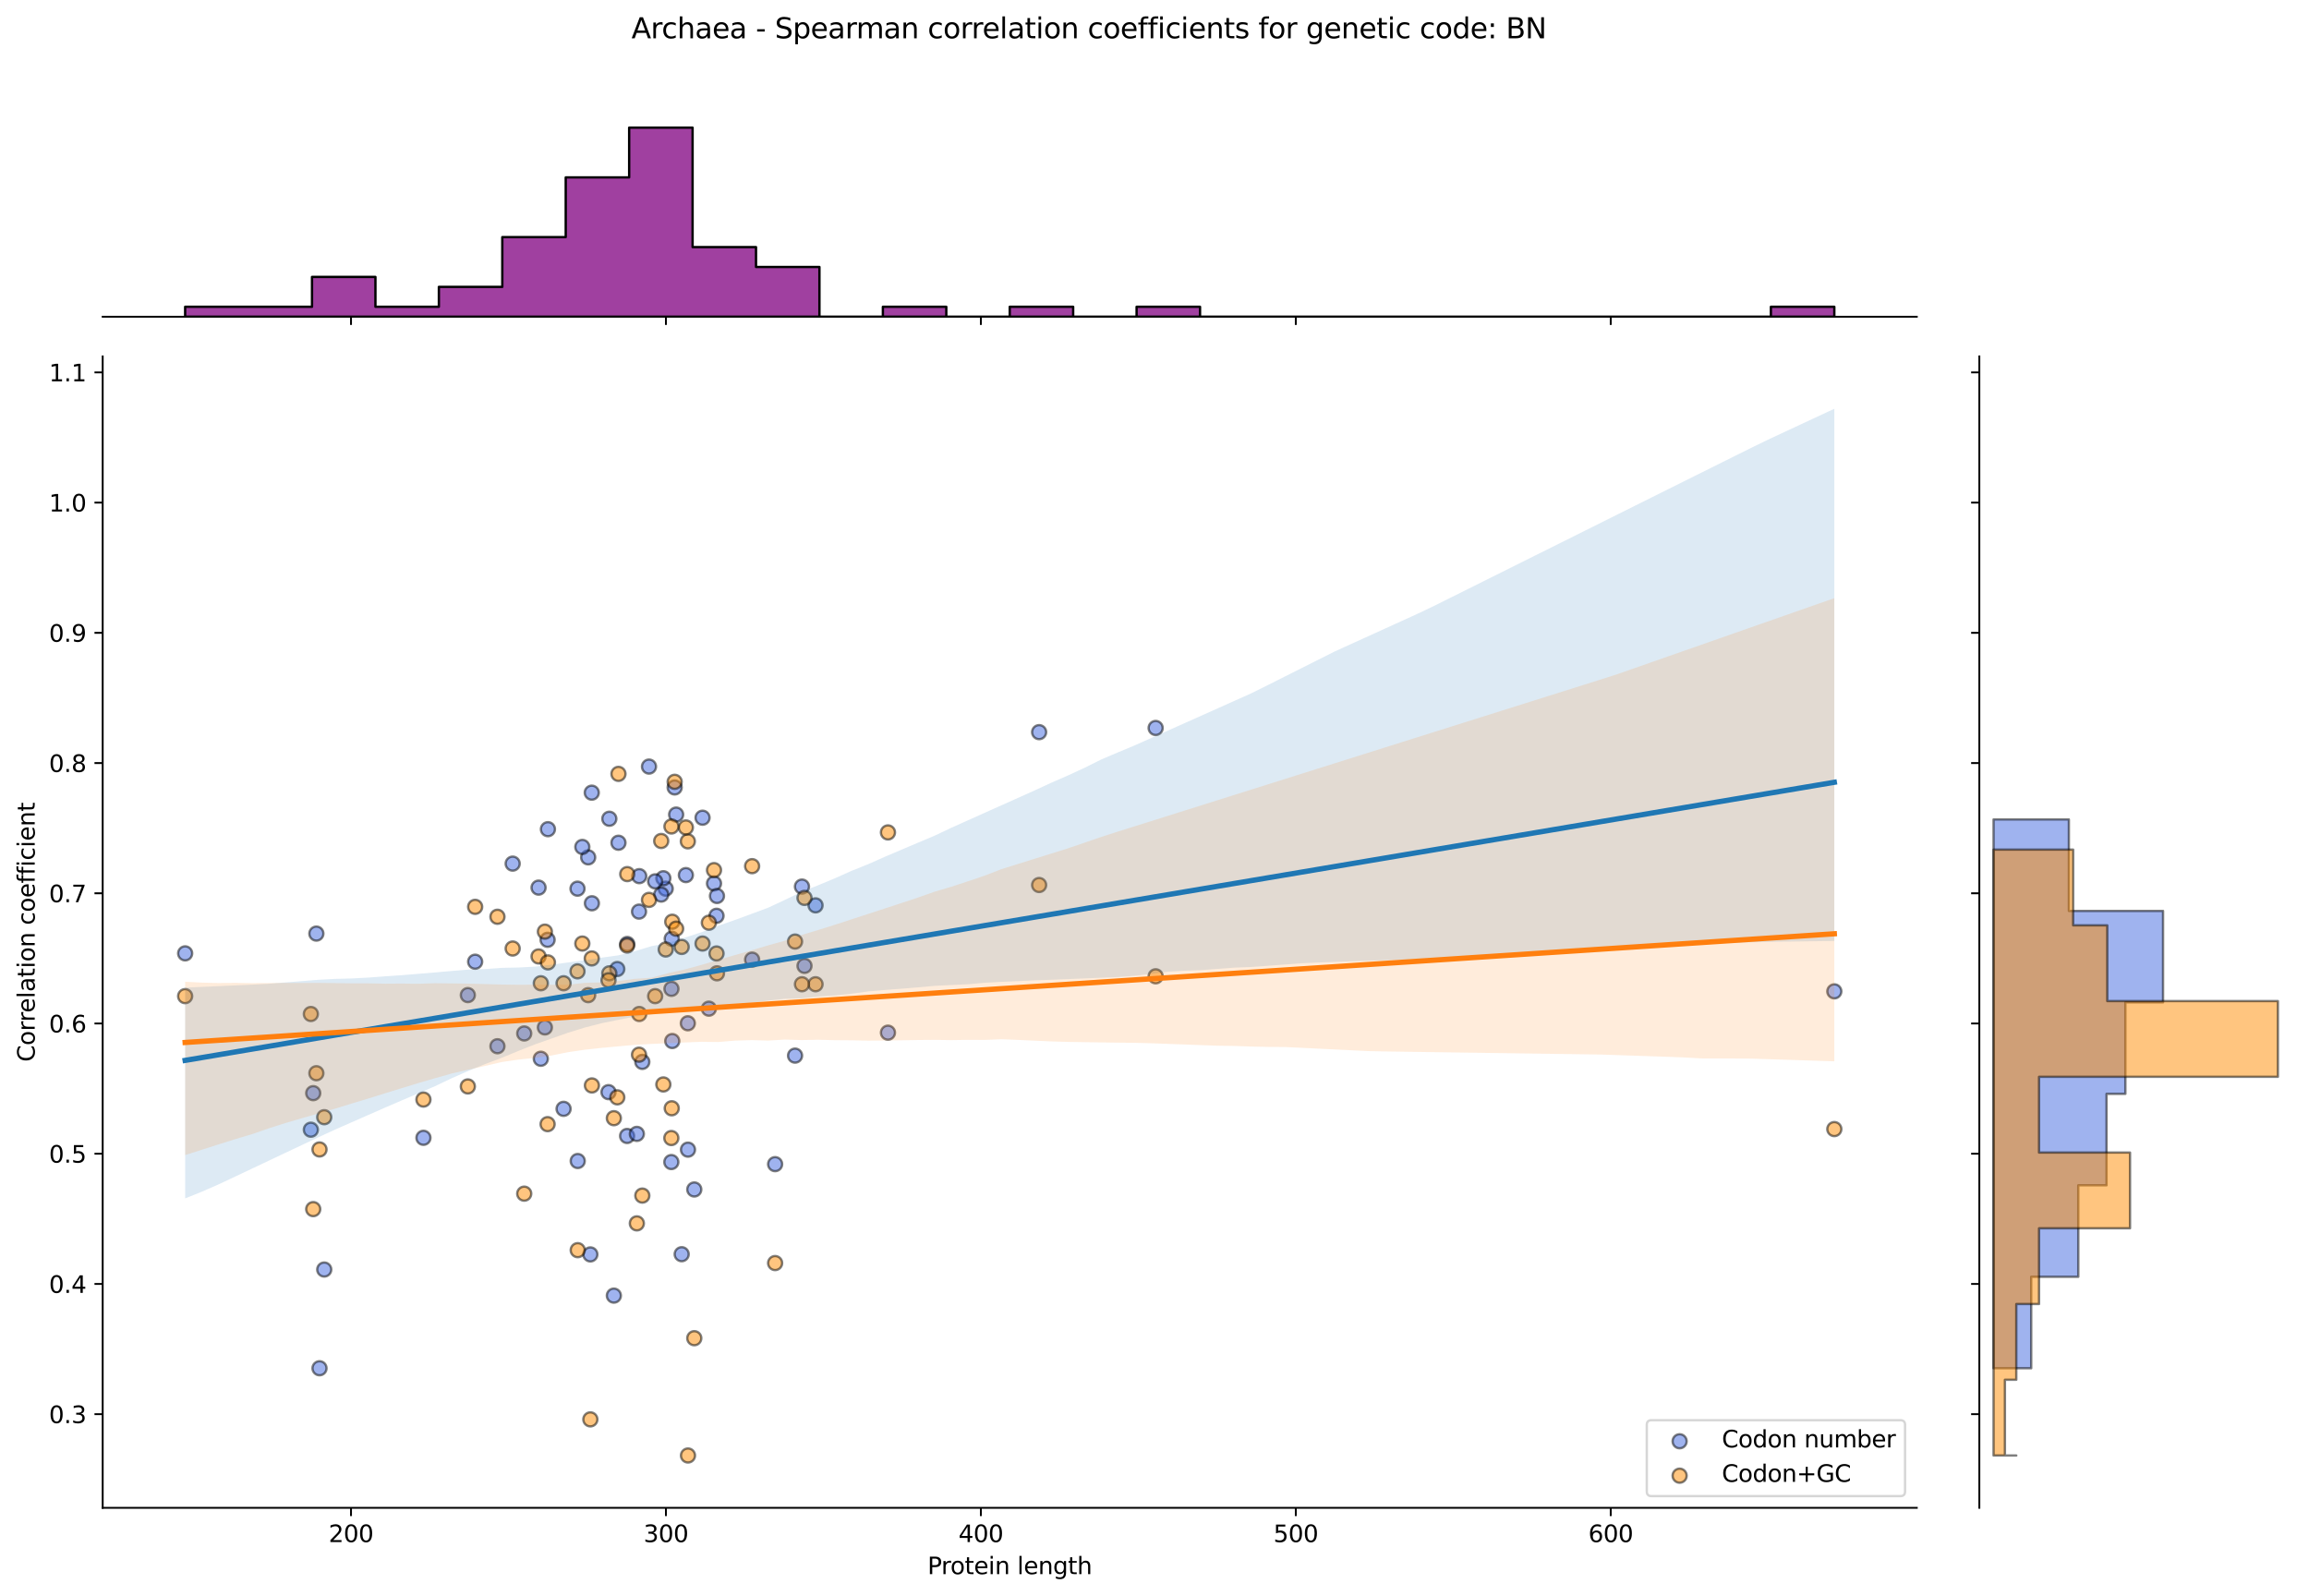 <?xml version="1.0" encoding="utf-8" standalone="no"?>
<!DOCTYPE svg PUBLIC "-//W3C//DTD SVG 1.1//EN"
  "http://www.w3.org/Graphics/SVG/1.1/DTD/svg11.dtd">
<svg xmlns:xlink="http://www.w3.org/1999/xlink" width="984.456pt" height="680.423pt" viewBox="0 0 984.456 680.423" xmlns="http://www.w3.org/2000/svg" version="1.1">
 <defs>
  <style type="text/css">*{stroke-linejoin: round; stroke-linecap: butt}</style>
 </defs>
 <g id="figure_1">
  <g id="patch_1">
   <path d="M 0 680.423 
L 984.456 680.423 
L 984.456 0 
L 0 0 
z
" style="fill: #ffffff"/>
  </g>
  <g id="axes_1">
   <g id="patch_2">
    <path d="M 43.781 642.867 
L 817.232 642.867 
L 817.232 151.966 
L 43.781 151.966 
z
" style="fill: #ffffff"/>
   </g>
   <g id="PathCollection_1">
    <defs>
     <path id="m140e8bcdec" d="M 0 3 
C 0.796 3 1.559 2.684 2.121 2.121 
C 2.684 1.559 3 0.796 3 0 
C 3 -0.796 2.684 -1.559 2.121 -2.121 
C 1.559 -2.684 0.796 -3 0 -3 
C -0.796 -3 -1.559 -2.684 -2.121 -2.121 
C -2.684 -1.559 -3 -0.796 -3 0 
C -3 0.796 -2.684 1.559 -2.121 2.121 
C -1.559 2.684 -0.796 3 0 3 
z
" style="stroke: #000000; stroke-opacity: 0.5"/>
    </defs>
    <g clip-path="url(#p0539bb6ab2)">
     <use xlink:href="#m140e8bcdec" x="230.582" y="451.399" style="fill: #4169e1; fill-opacity: 0.5; stroke: #000000; stroke-opacity: 0.5"/>
     <use xlink:href="#m140e8bcdec" x="250.772" y="365.536" style="fill: #4169e1; fill-opacity: 0.5; stroke: #000000; stroke-opacity: 0.5"/>
     <use xlink:href="#m140e8bcdec" x="259.792" y="349.075" style="fill: #4169e1; fill-opacity: 0.5; stroke: #000000; stroke-opacity: 0.5"/>
     <use xlink:href="#m140e8bcdec" x="259.44" y="465.635" style="fill: #4169e1; fill-opacity: 0.5; stroke: #000000; stroke-opacity: 0.5"/>
     <use xlink:href="#m140e8bcdec" x="283.831" y="378.883" style="fill: #4169e1; fill-opacity: 0.5; stroke: #000000; stroke-opacity: 0.5"/>
     <use xlink:href="#m140e8bcdec" x="212.091" y="446.06" style="fill: #4169e1; fill-opacity: 0.5; stroke: #000000; stroke-opacity: 0.5"/>
     <use xlink:href="#m140e8bcdec" x="293.262" y="436.273" style="fill: #4169e1; fill-opacity: 0.5; stroke: #000000; stroke-opacity: 0.5"/>
     <use xlink:href="#m140e8bcdec" x="267.432" y="402.462" style="fill: #4169e1; fill-opacity: 0.5; stroke: #000000; stroke-opacity: 0.5"/>
     <use xlink:href="#m140e8bcdec" x="492.719" y="310.37" style="fill: #4169e1; fill-opacity: 0.5; stroke: #000000; stroke-opacity: 0.5"/>
     <use xlink:href="#m140e8bcdec" x="136.227" y="583.356" style="fill: #4169e1; fill-opacity: 0.5; stroke: #000000; stroke-opacity: 0.5"/>
     <use xlink:href="#m140e8bcdec" x="180.537" y="485.103" style="fill: #4169e1; fill-opacity: 0.5; stroke: #000000; stroke-opacity: 0.5"/>
     <use xlink:href="#m140e8bcdec" x="305.497" y="390.45" style="fill: #4169e1; fill-opacity: 0.5; stroke: #000000; stroke-opacity: 0.5"/>
     <use xlink:href="#m140e8bcdec" x="223.504" y="440.615" style="fill: #4169e1; fill-opacity: 0.5; stroke: #000000; stroke-opacity: 0.5"/>
     <use xlink:href="#m140e8bcdec" x="246.318" y="494.998" style="fill: #4169e1; fill-opacity: 0.5; stroke: #000000; stroke-opacity: 0.5"/>
     <use xlink:href="#m140e8bcdec" x="286.228" y="495.443" style="fill: #4169e1; fill-opacity: 0.5; stroke: #000000; stroke-opacity: 0.5"/>
     <use xlink:href="#m140e8bcdec" x="248.277" y="361.087" style="fill: #4169e1; fill-opacity: 0.5; stroke: #000000; stroke-opacity: 0.5"/>
     <use xlink:href="#m140e8bcdec" x="232.315" y="438.052" style="fill: #4169e1; fill-opacity: 0.5; stroke: #000000; stroke-opacity: 0.5"/>
     <use xlink:href="#m140e8bcdec" x="347.715" y="386.001" style="fill: #4169e1; fill-opacity: 0.5; stroke: #000000; stroke-opacity: 0.5"/>
     <use xlink:href="#m140e8bcdec" x="229.621" y="378.438" style="fill: #4169e1; fill-opacity: 0.5; stroke: #000000; stroke-opacity: 0.5"/>
     <use xlink:href="#m140e8bcdec" x="261.722" y="552.388" style="fill: #4169e1; fill-opacity: 0.5; stroke: #000000; stroke-opacity: 0.5"/>
     <use xlink:href="#m140e8bcdec" x="292.43" y="373.099" style="fill: #4169e1; fill-opacity: 0.5; stroke: #000000; stroke-opacity: 0.5"/>
     <use xlink:href="#m140e8bcdec" x="263.685" y="359.308" style="fill: #4169e1; fill-opacity: 0.5; stroke: #000000; stroke-opacity: 0.5"/>
     <use xlink:href="#m140e8bcdec" x="252.362" y="385.111" style="fill: #4169e1; fill-opacity: 0.5; stroke: #000000; stroke-opacity: 0.5"/>
     <use xlink:href="#m140e8bcdec" x="267.366" y="484.321" style="fill: #4169e1; fill-opacity: 0.5; stroke: #000000; stroke-opacity: 0.5"/>
     <use xlink:href="#m140e8bcdec" x="443.039" y="312.15" style="fill: #4169e1; fill-opacity: 0.5; stroke: #000000; stroke-opacity: 0.5"/>
     <use xlink:href="#m140e8bcdec" x="272.546" y="373.544" style="fill: #4169e1; fill-opacity: 0.5; stroke: #000000; stroke-opacity: 0.5"/>
     <use xlink:href="#m140e8bcdec" x="282.823" y="374.434" style="fill: #4169e1; fill-opacity: 0.5; stroke: #000000; stroke-opacity: 0.5"/>
     <use xlink:href="#m140e8bcdec" x="134.885" y="398.038" style="fill: #4169e1; fill-opacity: 0.5; stroke: #000000; stroke-opacity: 0.5"/>
     <use xlink:href="#m140e8bcdec" x="338.978" y="450.064" style="fill: #4169e1; fill-opacity: 0.5; stroke: #000000; stroke-opacity: 0.5"/>
     <use xlink:href="#m140e8bcdec" x="252.301" y="337.953" style="fill: #4169e1; fill-opacity: 0.5; stroke: #000000; stroke-opacity: 0.5"/>
     <use xlink:href="#m140e8bcdec" x="782.075" y="422.665" style="fill: #4169e1; fill-opacity: 0.5; stroke: #000000; stroke-opacity: 0.5"/>
     <use xlink:href="#m140e8bcdec" x="78.938" y="406.466" style="fill: #4169e1; fill-opacity: 0.5; stroke: #000000; stroke-opacity: 0.5"/>
     <use xlink:href="#m140e8bcdec" x="272.454" y="388.67" style="fill: #4169e1; fill-opacity: 0.5; stroke: #000000; stroke-opacity: 0.5"/>
     <use xlink:href="#m140e8bcdec" x="286.623" y="443.836" style="fill: #4169e1; fill-opacity: 0.5; stroke: #000000; stroke-opacity: 0.5"/>
     <use xlink:href="#m140e8bcdec" x="263.188" y="413.139" style="fill: #4169e1; fill-opacity: 0.5; stroke: #000000; stroke-opacity: 0.5"/>
     <use xlink:href="#m140e8bcdec" x="304.423" y="376.658" style="fill: #4169e1; fill-opacity: 0.5; stroke: #000000; stroke-opacity: 0.5"/>
     <use xlink:href="#m140e8bcdec" x="240.288" y="472.754" style="fill: #4169e1; fill-opacity: 0.5; stroke: #000000; stroke-opacity: 0.5"/>
     <use xlink:href="#m140e8bcdec" x="305.686" y="381.997" style="fill: #4169e1; fill-opacity: 0.5; stroke: #000000; stroke-opacity: 0.5"/>
     <use xlink:href="#m140e8bcdec" x="288.281" y="347.296" style="fill: #4169e1; fill-opacity: 0.5; stroke: #000000; stroke-opacity: 0.5"/>
     <use xlink:href="#m140e8bcdec" x="133.542" y="466.062" style="fill: #4169e1; fill-opacity: 0.5; stroke: #000000; stroke-opacity: 0.5"/>
     <use xlink:href="#m140e8bcdec" x="199.469" y="424.261" style="fill: #4169e1; fill-opacity: 0.5; stroke: #000000; stroke-opacity: 0.5"/>
     <use xlink:href="#m140e8bcdec" x="202.582" y="410.025" style="fill: #4169e1; fill-opacity: 0.5; stroke: #000000; stroke-opacity: 0.5"/>
     <use xlink:href="#m140e8bcdec" x="276.706" y="326.831" style="fill: #4169e1; fill-opacity: 0.5; stroke: #000000; stroke-opacity: 0.5"/>
     <use xlink:href="#m140e8bcdec" x="273.854" y="452.734" style="fill: #4169e1; fill-opacity: 0.5; stroke: #000000; stroke-opacity: 0.5"/>
     <use xlink:href="#m140e8bcdec" x="378.588" y="440.277" style="fill: #4169e1; fill-opacity: 0.5; stroke: #000000; stroke-opacity: 0.5"/>
     <use xlink:href="#m140e8bcdec" x="286.399" y="400.237" style="fill: #4169e1; fill-opacity: 0.5; stroke: #000000; stroke-opacity: 0.5"/>
     <use xlink:href="#m140e8bcdec" x="281.912" y="381.406" style="fill: #4169e1; fill-opacity: 0.5; stroke: #000000; stroke-opacity: 0.5"/>
     <use xlink:href="#m140e8bcdec" x="320.668" y="409.135" style="fill: #4169e1; fill-opacity: 0.5; stroke: #000000; stroke-opacity: 0.5"/>
     <use xlink:href="#m140e8bcdec" x="246.223" y="378.883" style="fill: #4169e1; fill-opacity: 0.5; stroke: #000000; stroke-opacity: 0.5"/>
     <use xlink:href="#m140e8bcdec" x="233.612" y="353.524" style="fill: #4169e1; fill-opacity: 0.5; stroke: #000000; stroke-opacity: 0.5"/>
     <use xlink:href="#m140e8bcdec" x="341.918" y="377.993" style="fill: #4169e1; fill-opacity: 0.5; stroke: #000000; stroke-opacity: 0.5"/>
     <use xlink:href="#m140e8bcdec" x="286.278" y="421.592" style="fill: #4169e1; fill-opacity: 0.5; stroke: #000000; stroke-opacity: 0.5"/>
     <use xlink:href="#m140e8bcdec" x="330.474" y="496.332" style="fill: #4169e1; fill-opacity: 0.5; stroke: #000000; stroke-opacity: 0.5"/>
     <use xlink:href="#m140e8bcdec" x="138.242" y="541.266" style="fill: #4169e1; fill-opacity: 0.5; stroke: #000000; stroke-opacity: 0.5"/>
     <use xlink:href="#m140e8bcdec" x="132.535" y="481.651" style="fill: #4169e1; fill-opacity: 0.5; stroke: #000000; stroke-opacity: 0.5"/>
     <use xlink:href="#m140e8bcdec" x="343.006" y="411.804" style="fill: #4169e1; fill-opacity: 0.5; stroke: #000000; stroke-opacity: 0.5"/>
     <use xlink:href="#m140e8bcdec" x="271.528" y="483.431" style="fill: #4169e1; fill-opacity: 0.5; stroke: #000000; stroke-opacity: 0.5"/>
     <use xlink:href="#m140e8bcdec" x="293.326" y="490.152" style="fill: #4169e1; fill-opacity: 0.5; stroke: #000000; stroke-opacity: 0.5"/>
     <use xlink:href="#m140e8bcdec" x="302.232" y="430.045" style="fill: #4169e1; fill-opacity: 0.5; stroke: #000000; stroke-opacity: 0.5"/>
     <use xlink:href="#m140e8bcdec" x="299.536" y="348.63" style="fill: #4169e1; fill-opacity: 0.5; stroke: #000000; stroke-opacity: 0.5"/>
     <use xlink:href="#m140e8bcdec" x="233.474" y="400.682" style="fill: #4169e1; fill-opacity: 0.5; stroke: #000000; stroke-opacity: 0.5"/>
     <use xlink:href="#m140e8bcdec" x="296.011" y="507.134" style="fill: #4169e1; fill-opacity: 0.5; stroke: #000000; stroke-opacity: 0.5"/>
     <use xlink:href="#m140e8bcdec" x="218.581" y="368.205" style="fill: #4169e1; fill-opacity: 0.5; stroke: #000000; stroke-opacity: 0.5"/>
     <use xlink:href="#m140e8bcdec" x="279.323" y="375.768" style="fill: #4169e1; fill-opacity: 0.5; stroke: #000000; stroke-opacity: 0.5"/>
     <use xlink:href="#m140e8bcdec" x="287.651" y="335.729" style="fill: #4169e1; fill-opacity: 0.5; stroke: #000000; stroke-opacity: 0.5"/>
     <use xlink:href="#m140e8bcdec" x="251.701" y="534.821" style="fill: #4169e1; fill-opacity: 0.5; stroke: #000000; stroke-opacity: 0.5"/>
     <use xlink:href="#m140e8bcdec" x="290.64" y="534.732" style="fill: #4169e1; fill-opacity: 0.5; stroke: #000000; stroke-opacity: 0.5"/>
    </g>
   </g>
   <g id="PathCollection_2">
    <defs>
     <path id="m6aa26a66fc" d="M 0 3 
C 0.796 3 1.559 2.684 2.121 2.121 
C 2.684 1.559 3 0.796 3 0 
C 3 -0.796 2.684 -1.559 2.121 -2.121 
C 1.559 -2.684 0.796 -3 0 -3 
C -0.796 -3 -1.559 -2.684 -2.121 -2.121 
C -2.684 -1.559 -3 -0.796 -3 0 
C -3 0.796 -2.684 1.559 -2.121 2.121 
C -1.559 2.684 -0.796 3 0 3 
z
" style="stroke: #000000; stroke-opacity: 0.5"/>
    </defs>
    <g clip-path="url(#p0539bb6ab2)">
     <use xlink:href="#m6aa26a66fc" x="230.582" y="419.207" style="fill: #ff8c00; fill-opacity: 0.5; stroke: #000000; stroke-opacity: 0.5"/>
     <use xlink:href="#m6aa26a66fc" x="250.772" y="424.283" style="fill: #ff8c00; fill-opacity: 0.5; stroke: #000000; stroke-opacity: 0.5"/>
     <use xlink:href="#m6aa26a66fc" x="259.792" y="414.976" style="fill: #ff8c00; fill-opacity: 0.5; stroke: #000000; stroke-opacity: 0.5"/>
     <use xlink:href="#m6aa26a66fc" x="259.44" y="417.938" style="fill: #ff8c00; fill-opacity: 0.5; stroke: #000000; stroke-opacity: 0.5"/>
     <use xlink:href="#m6aa26a66fc" x="283.831" y="404.823" style="fill: #ff8c00; fill-opacity: 0.5; stroke: #000000; stroke-opacity: 0.5"/>
     <use xlink:href="#m6aa26a66fc" x="212.091" y="390.862" style="fill: #ff8c00; fill-opacity: 0.5; stroke: #000000; stroke-opacity: 0.5"/>
     <use xlink:href="#m6aa26a66fc" x="293.262" y="358.71" style="fill: #ff8c00; fill-opacity: 0.5; stroke: #000000; stroke-opacity: 0.5"/>
     <use xlink:href="#m6aa26a66fc" x="267.432" y="372.671" style="fill: #ff8c00; fill-opacity: 0.5; stroke: #000000; stroke-opacity: 0.5"/>
     <use xlink:href="#m6aa26a66fc" x="492.719" y="416.245" style="fill: #ff8c00; fill-opacity: 0.5; stroke: #000000; stroke-opacity: 0.5"/>
     <use xlink:href="#m6aa26a66fc" x="136.227" y="490.073" style="fill: #ff8c00; fill-opacity: 0.5; stroke: #000000; stroke-opacity: 0.5"/>
     <use xlink:href="#m6aa26a66fc" x="180.537" y="468.802" style="fill: #ff8c00; fill-opacity: 0.5; stroke: #000000; stroke-opacity: 0.5"/>
     <use xlink:href="#m6aa26a66fc" x="305.497" y="406.515" style="fill: #ff8c00; fill-opacity: 0.5; stroke: #000000; stroke-opacity: 0.5"/>
     <use xlink:href="#m6aa26a66fc" x="223.504" y="508.915" style="fill: #ff8c00; fill-opacity: 0.5; stroke: #000000; stroke-opacity: 0.5"/>
     <use xlink:href="#m6aa26a66fc" x="246.318" y="533.007" style="fill: #ff8c00; fill-opacity: 0.5; stroke: #000000; stroke-opacity: 0.5"/>
     <use xlink:href="#m6aa26a66fc" x="286.228" y="485.202" style="fill: #ff8c00; fill-opacity: 0.5; stroke: #000000; stroke-opacity: 0.5"/>
     <use xlink:href="#m6aa26a66fc" x="248.277" y="402.285" style="fill: #ff8c00; fill-opacity: 0.5; stroke: #000000; stroke-opacity: 0.5"/>
     <use xlink:href="#m6aa26a66fc" x="232.315" y="397.208" style="fill: #ff8c00; fill-opacity: 0.5; stroke: #000000; stroke-opacity: 0.5"/>
     <use xlink:href="#m6aa26a66fc" x="347.715" y="419.63" style="fill: #ff8c00; fill-opacity: 0.5; stroke: #000000; stroke-opacity: 0.5"/>
     <use xlink:href="#m6aa26a66fc" x="229.621" y="407.784" style="fill: #ff8c00; fill-opacity: 0.5; stroke: #000000; stroke-opacity: 0.5"/>
     <use xlink:href="#m6aa26a66fc" x="261.722" y="476.741" style="fill: #ff8c00; fill-opacity: 0.5; stroke: #000000; stroke-opacity: 0.5"/>
     <use xlink:href="#m6aa26a66fc" x="292.43" y="352.788" style="fill: #ff8c00; fill-opacity: 0.5; stroke: #000000; stroke-opacity: 0.5"/>
     <use xlink:href="#m6aa26a66fc" x="263.685" y="329.943" style="fill: #ff8c00; fill-opacity: 0.5; stroke: #000000; stroke-opacity: 0.5"/>
     <use xlink:href="#m6aa26a66fc" x="252.362" y="462.781" style="fill: #ff8c00; fill-opacity: 0.5; stroke: #000000; stroke-opacity: 0.5"/>
     <use xlink:href="#m6aa26a66fc" x="267.366" y="403.131" style="fill: #ff8c00; fill-opacity: 0.5; stroke: #000000; stroke-opacity: 0.5"/>
     <use xlink:href="#m6aa26a66fc" x="443.039" y="377.325" style="fill: #ff8c00; fill-opacity: 0.5; stroke: #000000; stroke-opacity: 0.5"/>
     <use xlink:href="#m6aa26a66fc" x="272.546" y="432.321" style="fill: #ff8c00; fill-opacity: 0.5; stroke: #000000; stroke-opacity: 0.5"/>
     <use xlink:href="#m6aa26a66fc" x="282.823" y="462.358" style="fill: #ff8c00; fill-opacity: 0.5; stroke: #000000; stroke-opacity: 0.5"/>
     <use xlink:href="#m6aa26a66fc" x="134.885" y="457.564" style="fill: #ff8c00; fill-opacity: 0.5; stroke: #000000; stroke-opacity: 0.5"/>
     <use xlink:href="#m6aa26a66fc" x="338.978" y="401.439" style="fill: #ff8c00; fill-opacity: 0.5; stroke: #000000; stroke-opacity: 0.5"/>
     <use xlink:href="#m6aa26a66fc" x="252.301" y="408.63" style="fill: #ff8c00; fill-opacity: 0.5; stroke: #000000; stroke-opacity: 0.5"/>
     <use xlink:href="#m6aa26a66fc" x="782.075" y="481.39" style="fill: #ff8c00; fill-opacity: 0.5; stroke: #000000; stroke-opacity: 0.5"/>
     <use xlink:href="#m6aa26a66fc" x="78.938" y="424.706" style="fill: #ff8c00; fill-opacity: 0.5; stroke: #000000; stroke-opacity: 0.5"/>
     <use xlink:href="#m6aa26a66fc" x="272.454" y="449.666" style="fill: #ff8c00; fill-opacity: 0.5; stroke: #000000; stroke-opacity: 0.5"/>
     <use xlink:href="#m6aa26a66fc" x="286.623" y="392.978" style="fill: #ff8c00; fill-opacity: 0.5; stroke: #000000; stroke-opacity: 0.5"/>
     <use xlink:href="#m6aa26a66fc" x="263.188" y="467.857" style="fill: #ff8c00; fill-opacity: 0.5; stroke: #000000; stroke-opacity: 0.5"/>
     <use xlink:href="#m6aa26a66fc" x="304.423" y="370.979" style="fill: #ff8c00; fill-opacity: 0.5; stroke: #000000; stroke-opacity: 0.5"/>
     <use xlink:href="#m6aa26a66fc" x="240.288" y="419.207" style="fill: #ff8c00; fill-opacity: 0.5; stroke: #000000; stroke-opacity: 0.5"/>
     <use xlink:href="#m6aa26a66fc" x="305.686" y="414.976" style="fill: #ff8c00; fill-opacity: 0.5; stroke: #000000; stroke-opacity: 0.5"/>
     <use xlink:href="#m6aa26a66fc" x="288.281" y="395.939" style="fill: #ff8c00; fill-opacity: 0.5; stroke: #000000; stroke-opacity: 0.5"/>
     <use xlink:href="#m6aa26a66fc" x="133.542" y="515.512" style="fill: #ff8c00; fill-opacity: 0.5; stroke: #000000; stroke-opacity: 0.5"/>
     <use xlink:href="#m6aa26a66fc" x="199.469" y="463.204" style="fill: #ff8c00; fill-opacity: 0.5; stroke: #000000; stroke-opacity: 0.5"/>
     <use xlink:href="#m6aa26a66fc" x="202.582" y="386.632" style="fill: #ff8c00; fill-opacity: 0.5; stroke: #000000; stroke-opacity: 0.5"/>
     <use xlink:href="#m6aa26a66fc" x="276.706" y="383.67" style="fill: #ff8c00; fill-opacity: 0.5; stroke: #000000; stroke-opacity: 0.5"/>
     <use xlink:href="#m6aa26a66fc" x="273.854" y="509.739" style="fill: #ff8c00; fill-opacity: 0.5; stroke: #000000; stroke-opacity: 0.5"/>
     <use xlink:href="#m6aa26a66fc" x="378.588" y="354.903" style="fill: #ff8c00; fill-opacity: 0.5; stroke: #000000; stroke-opacity: 0.5"/>
     <use xlink:href="#m6aa26a66fc" x="286.399" y="472.511" style="fill: #ff8c00; fill-opacity: 0.5; stroke: #000000; stroke-opacity: 0.5"/>
     <use xlink:href="#m6aa26a66fc" x="281.912" y="358.556" style="fill: #ff8c00; fill-opacity: 0.5; stroke: #000000; stroke-opacity: 0.5"/>
     <use xlink:href="#m6aa26a66fc" x="320.668" y="369.287" style="fill: #ff8c00; fill-opacity: 0.5; stroke: #000000; stroke-opacity: 0.5"/>
     <use xlink:href="#m6aa26a66fc" x="246.223" y="414.13" style="fill: #ff8c00; fill-opacity: 0.5; stroke: #000000; stroke-opacity: 0.5"/>
     <use xlink:href="#m6aa26a66fc" x="233.612" y="410.323" style="fill: #ff8c00; fill-opacity: 0.5; stroke: #000000; stroke-opacity: 0.5"/>
     <use xlink:href="#m6aa26a66fc" x="341.918" y="419.63" style="fill: #ff8c00; fill-opacity: 0.5; stroke: #000000; stroke-opacity: 0.5"/>
     <use xlink:href="#m6aa26a66fc" x="286.278" y="352.365" style="fill: #ff8c00; fill-opacity: 0.5; stroke: #000000; stroke-opacity: 0.5"/>
     <use xlink:href="#m6aa26a66fc" x="330.474" y="538.507" style="fill: #ff8c00; fill-opacity: 0.5; stroke: #000000; stroke-opacity: 0.5"/>
     <use xlink:href="#m6aa26a66fc" x="138.242" y="476.318" style="fill: #ff8c00; fill-opacity: 0.5; stroke: #000000; stroke-opacity: 0.5"/>
     <use xlink:href="#m6aa26a66fc" x="132.535" y="432.321" style="fill: #ff8c00; fill-opacity: 0.5; stroke: #000000; stroke-opacity: 0.5"/>
     <use xlink:href="#m6aa26a66fc" x="343.006" y="382.824" style="fill: #ff8c00; fill-opacity: 0.5; stroke: #000000; stroke-opacity: 0.5"/>
     <use xlink:href="#m6aa26a66fc" x="271.528" y="521.585" style="fill: #ff8c00; fill-opacity: 0.5; stroke: #000000; stroke-opacity: 0.5"/>
     <use xlink:href="#m6aa26a66fc" x="293.326" y="620.553" style="fill: #ff8c00; fill-opacity: 0.5; stroke: #000000; stroke-opacity: 0.5"/>
     <use xlink:href="#m6aa26a66fc" x="302.232" y="393.401" style="fill: #ff8c00; fill-opacity: 0.5; stroke: #000000; stroke-opacity: 0.5"/>
     <use xlink:href="#m6aa26a66fc" x="299.536" y="402.285" style="fill: #ff8c00; fill-opacity: 0.5; stroke: #000000; stroke-opacity: 0.5"/>
     <use xlink:href="#m6aa26a66fc" x="233.474" y="479.28" style="fill: #ff8c00; fill-opacity: 0.5; stroke: #000000; stroke-opacity: 0.5"/>
     <use xlink:href="#m6aa26a66fc" x="296.011" y="570.544" style="fill: #ff8c00; fill-opacity: 0.5; stroke: #000000; stroke-opacity: 0.5"/>
     <use xlink:href="#m6aa26a66fc" x="218.581" y="404.4" style="fill: #ff8c00; fill-opacity: 0.5; stroke: #000000; stroke-opacity: 0.5"/>
     <use xlink:href="#m6aa26a66fc" x="279.323" y="424.706" style="fill: #ff8c00; fill-opacity: 0.5; stroke: #000000; stroke-opacity: 0.5"/>
     <use xlink:href="#m6aa26a66fc" x="287.651" y="333.327" style="fill: #ff8c00; fill-opacity: 0.5; stroke: #000000; stroke-opacity: 0.5"/>
     <use xlink:href="#m6aa26a66fc" x="251.701" y="605.153" style="fill: #ff8c00; fill-opacity: 0.5; stroke: #000000; stroke-opacity: 0.5"/>
     <use xlink:href="#m6aa26a66fc" x="290.64" y="403.73" style="fill: #ff8c00; fill-opacity: 0.5; stroke: #000000; stroke-opacity: 0.5"/>
    </g>
   </g>
   <g id="PolyCollection_1">
    <path d="M 78.938 421.07 
L 78.938 510.927 
L 86.04 508.085 
L 93.143 504.985 
L 100.245 501.644 
L 107.348 498.285 
L 114.45 494.925 
L 121.552 491.565 
L 128.655 488.215 
L 135.757 484.87 
L 142.86 481.592 
L 149.962 478.471 
L 157.064 475.35 
L 164.167 472.226 
L 171.269 469.172 
L 178.372 466.139 
L 185.474 463.095 
L 192.576 459.709 
L 199.679 456.578 
L 206.781 453.69 
L 213.884 451 
L 220.986 448.076 
L 228.088 445.261 
L 235.191 442.762 
L 242.293 440.267 
L 249.396 438.079 
L 256.498 436.255 
L 263.6 434.803 
L 270.703 433.412 
L 277.805 432.464 
L 284.908 431.194 
L 292.01 430.077 
L 299.112 429.503 
L 306.215 428.618 
L 313.317 428.118 
L 320.419 427.578 
L 327.522 426.597 
L 334.624 425.827 
L 341.727 425.612 
L 348.829 424.855 
L 355.931 424.412 
L 363.034 423.651 
L 370.136 422.685 
L 377.239 422.08 
L 384.341 421.54 
L 391.443 420.969 
L 398.546 420.314 
L 405.648 419.969 
L 412.751 419.643 
L 419.853 419.002 
L 426.955 418.615 
L 434.058 418.314 
L 441.16 417.951 
L 448.263 417.731 
L 455.365 417.443 
L 462.467 417.149 
L 469.57 416.856 
L 476.672 416.56 
L 483.775 416.028 
L 490.877 415.194 
L 497.979 414.296 
L 505.082 413.876 
L 512.184 413.623 
L 519.287 413.067 
L 526.389 412.546 
L 533.491 412.278 
L 540.594 411.773 
L 547.696 411.228 
L 554.799 410.696 
L 561.901 410.363 
L 569.003 410.124 
L 576.106 409.884 
L 583.208 409.645 
L 590.31 409.4 
L 597.413 409.292 
L 604.515 408.918 
L 611.618 408.686 
L 618.72 408.44 
L 625.822 408.193 
L 632.925 407.737 
L 640.027 407.188 
L 647.13 406.635 
L 654.232 406.082 
L 661.334 405.529 
L 668.437 405.171 
L 675.539 405.039 
L 682.642 404.907 
L 689.744 404.51 
L 696.846 404.119 
L 703.949 403.806 
L 711.051 403.384 
L 718.154 402.962 
L 725.256 402.54 
L 732.358 402.118 
L 739.461 401.921 
L 746.563 401.736 
L 753.666 401.574 
L 760.768 401.475 
L 767.87 401.377 
L 774.973 401.278 
L 782.075 401.18 
L 782.075 174.279 
L 782.075 174.279 
L 774.973 177.587 
L 767.87 180.895 
L 760.768 184.204 
L 753.666 187.516 
L 746.563 190.979 
L 739.461 194.514 
L 732.358 198.049 
L 725.256 201.585 
L 718.154 205.121 
L 711.051 208.66 
L 703.949 212.201 
L 696.846 215.742 
L 689.744 219.282 
L 682.642 222.823 
L 675.539 226.364 
L 668.437 229.905 
L 661.334 233.446 
L 654.232 236.987 
L 647.13 240.528 
L 640.027 244.069 
L 632.925 247.61 
L 625.822 251.151 
L 618.72 254.692 
L 611.618 258.233 
L 604.515 261.626 
L 597.413 264.859 
L 590.31 268.091 
L 583.208 271.324 
L 576.106 274.546 
L 569.003 277.779 
L 561.901 281.35 
L 554.799 284.92 
L 547.696 288.491 
L 540.594 292.061 
L 533.491 295.59 
L 526.389 298.772 
L 519.287 301.955 
L 512.184 305.137 
L 505.082 308.302 
L 497.979 311.468 
L 490.877 314.634 
L 483.775 317.8 
L 476.672 320.762 
L 469.57 323.785 
L 462.467 327.321 
L 455.365 330.605 
L 448.263 333.698 
L 441.16 336.988 
L 434.058 340.169 
L 426.955 343.35 
L 419.853 346.522 
L 412.751 349.714 
L 405.648 352.9 
L 398.546 356.264 
L 391.443 359.258 
L 384.341 362.274 
L 377.239 365.296 
L 370.136 368.456 
L 363.034 371.3 
L 355.931 374.468 
L 348.829 377.428 
L 341.727 380.255 
L 334.624 383.669 
L 327.522 386.985 
L 320.419 389.631 
L 313.317 392.241 
L 306.215 394.714 
L 299.112 397.444 
L 292.01 399.754 
L 284.908 402.019 
L 277.805 403.384 
L 270.703 405.559 
L 263.6 407.313 
L 256.498 408.304 
L 249.396 409.375 
L 242.293 410.338 
L 235.191 411.291 
L 228.088 412.126 
L 220.986 412.502 
L 213.884 412.648 
L 206.781 413.152 
L 199.679 413.4 
L 192.576 413.972 
L 185.474 414.606 
L 178.372 415.198 
L 171.269 415.776 
L 164.167 416.259 
L 157.064 416.791 
L 149.962 417.17 
L 142.86 417.355 
L 135.757 417.737 
L 128.655 418.301 
L 121.552 418.866 
L 114.45 419.431 
L 107.348 419.816 
L 100.245 420.126 
L 93.143 420.441 
L 86.04 420.756 
L 78.938 421.07 
z
" clip-path="url(#p0539bb6ab2)" style="fill: #1f77b4; fill-opacity: 0.15"/>
   </g>
   <g id="PolyCollection_2">
    <path d="M 78.938 418.57 
L 78.938 492.468 
L 86.04 490.197 
L 93.143 487.925 
L 100.245 485.693 
L 107.348 483.589 
L 114.45 481.117 
L 121.552 478.85 
L 128.655 476.758 
L 135.757 474.725 
L 142.86 472.679 
L 149.962 470.487 
L 157.064 468.343 
L 164.167 466.127 
L 171.269 463.937 
L 178.372 461.762 
L 185.474 459.693 
L 192.576 457.693 
L 199.679 456.069 
L 206.781 454.46 
L 213.884 452.805 
L 220.986 451.77 
L 228.088 451.039 
L 235.191 450.006 
L 242.293 448.576 
L 249.396 447.542 
L 256.498 446.773 
L 263.6 446.112 
L 270.703 445.475 
L 277.805 445.075 
L 284.908 444.762 
L 292.01 444.453 
L 299.112 444.167 
L 306.215 444.261 
L 313.317 443.668 
L 320.419 443.45 
L 327.522 443.643 
L 334.624 443.222 
L 341.727 443.433 
L 348.829 443.298 
L 355.931 443.478 
L 363.034 443.526 
L 370.136 443.684 
L 377.239 443.616 
L 384.341 443.523 
L 391.443 443.403 
L 398.546 443.345 
L 405.648 443.451 
L 412.751 443.339 
L 419.853 443.373 
L 426.955 443.089 
L 434.058 443.36 
L 441.16 443.687 
L 448.263 444.005 
L 455.365 444.212 
L 462.467 444.327 
L 469.57 444.432 
L 476.672 444.536 
L 483.775 444.605 
L 490.877 444.797 
L 497.979 445.06 
L 505.082 445.324 
L 512.184 445.588 
L 519.287 445.846 
L 526.389 445.947 
L 533.491 446.197 
L 540.594 446.353 
L 547.696 446.391 
L 554.799 446.733 
L 561.901 447.081 
L 569.003 447.428 
L 576.106 447.775 
L 583.208 448.121 
L 590.31 448.278 
L 597.413 448.381 
L 604.515 448.483 
L 611.618 448.585 
L 618.72 448.688 
L 625.822 448.79 
L 632.925 448.892 
L 640.027 448.994 
L 647.13 449.096 
L 654.232 449.198 
L 661.334 449.299 
L 668.437 449.401 
L 675.539 449.503 
L 682.642 449.607 
L 689.744 449.848 
L 696.846 450.089 
L 703.949 450.33 
L 711.051 450.571 
L 718.154 450.847 
L 725.256 451.259 
L 732.358 451.283 
L 739.461 451.284 
L 746.563 451.344 
L 753.666 451.574 
L 760.768 451.801 
L 767.87 452.029 
L 774.973 452.256 
L 782.075 452.484 
L 782.075 255.032 
L 782.075 255.032 
L 774.973 257.513 
L 767.87 260.002 
L 760.768 262.49 
L 753.666 264.978 
L 746.563 267.467 
L 739.461 269.955 
L 732.358 272.443 
L 725.256 274.932 
L 718.154 277.42 
L 711.051 279.908 
L 703.949 282.397 
L 696.846 284.885 
L 689.744 287.374 
L 682.642 289.656 
L 675.539 291.894 
L 668.437 294.131 
L 661.334 296.368 
L 654.232 298.606 
L 647.13 300.843 
L 640.027 303.081 
L 632.925 305.318 
L 625.822 307.555 
L 618.72 309.793 
L 611.618 312.03 
L 604.515 314.268 
L 597.413 316.505 
L 590.31 318.742 
L 583.208 320.98 
L 576.106 323.217 
L 569.003 325.455 
L 561.901 327.692 
L 554.799 329.93 
L 547.696 332.167 
L 540.594 334.404 
L 533.491 336.642 
L 526.389 338.879 
L 519.287 341.117 
L 512.184 343.354 
L 505.082 345.591 
L 497.979 347.827 
L 490.877 350.058 
L 483.775 352.29 
L 476.672 354.529 
L 469.57 356.808 
L 462.467 359.262 
L 455.365 361.681 
L 448.263 363.902 
L 441.16 366.122 
L 434.058 368.342 
L 426.955 370.572 
L 419.853 373.321 
L 412.751 375.717 
L 405.648 378.043 
L 398.546 380.15 
L 391.443 382.647 
L 384.341 385.014 
L 377.239 387.339 
L 370.136 389.655 
L 363.034 391.971 
L 355.931 394.287 
L 348.829 396.509 
L 341.727 398.645 
L 334.624 401.072 
L 327.522 403.048 
L 320.419 405.164 
L 313.317 407.206 
L 306.215 409.256 
L 299.112 411.377 
L 292.01 413.317 
L 284.908 414.883 
L 277.805 416.862 
L 270.703 417.322 
L 263.6 418.268 
L 256.498 418.831 
L 249.396 419.031 
L 242.293 419.848 
L 235.191 419.838 
L 228.088 419.825 
L 220.986 419.852 
L 213.884 419.762 
L 206.781 419.557 
L 199.679 419.375 
L 192.576 419.281 
L 185.474 419.2 
L 178.372 419.437 
L 171.269 419.346 
L 164.167 419.395 
L 157.064 419.255 
L 149.962 419.244 
L 142.86 419.15 
L 135.757 419.06 
L 128.655 419.101 
L 121.552 419.068 
L 114.45 419.127 
L 107.348 419.164 
L 100.245 419.031 
L 93.143 419.119 
L 86.04 418.937 
L 78.938 418.57 
z
" clip-path="url(#p0539bb6ab2)" style="fill: #ff7f0e; fill-opacity: 0.15"/>
   </g>
   <g id="matplotlib.axis_1">
    <g id="xtick_1">
     <g id="line2d_1">
      <defs>
       <path id="m00f69fcf8c" d="M 0 0 
L 0 3.5 
" style="stroke: #000000; stroke-width: 0.8"/>
      </defs>
      <g>
       <use xlink:href="#m00f69fcf8c" x="149.655" y="642.867" style="stroke: #000000; stroke-width: 0.8"/>
      </g>
     </g>
     <g id="text_1">
      <!-- 200 -->
      <g transform="translate(140.111 657.465) scale(0.1 -0.1)">
       <defs>
        <path id="DejaVuSans-32" d="M 1228 531 
L 3431 531 
L 3431 0 
L 469 0 
L 469 531 
Q 828 903 1448 1529 
Q 2069 2156 2228 2338 
Q 2531 2678 2651 2914 
Q 2772 3150 2772 3378 
Q 2772 3750 2511 3984 
Q 2250 4219 1831 4219 
Q 1534 4219 1204 4116 
Q 875 4013 500 3803 
L 500 4441 
Q 881 4594 1212 4672 
Q 1544 4750 1819 4750 
Q 2544 4750 2975 4387 
Q 3406 4025 3406 3419 
Q 3406 3131 3298 2873 
Q 3191 2616 2906 2266 
Q 2828 2175 2409 1742 
Q 1991 1309 1228 531 
z
" transform="scale(0.016)"/>
        <path id="DejaVuSans-30" d="M 2034 4250 
Q 1547 4250 1301 3770 
Q 1056 3291 1056 2328 
Q 1056 1369 1301 889 
Q 1547 409 2034 409 
Q 2525 409 2770 889 
Q 3016 1369 3016 2328 
Q 3016 3291 2770 3770 
Q 2525 4250 2034 4250 
z
M 2034 4750 
Q 2819 4750 3233 4129 
Q 3647 3509 3647 2328 
Q 3647 1150 3233 529 
Q 2819 -91 2034 -91 
Q 1250 -91 836 529 
Q 422 1150 422 2328 
Q 422 3509 836 4129 
Q 1250 4750 2034 4750 
z
" transform="scale(0.016)"/>
       </defs>
       <use xlink:href="#DejaVuSans-32"/>
       <use xlink:href="#DejaVuSans-30" x="63.623"/>
       <use xlink:href="#DejaVuSans-30" x="127.246"/>
      </g>
     </g>
    </g>
    <g id="xtick_2">
     <g id="line2d_2">
      <g>
       <use xlink:href="#m00f69fcf8c" x="283.926" y="642.867" style="stroke: #000000; stroke-width: 0.8"/>
      </g>
     </g>
     <g id="text_2">
      <!-- 300 -->
      <g transform="translate(274.383 657.465) scale(0.1 -0.1)">
       <defs>
        <path id="DejaVuSans-33" d="M 2597 2516 
Q 3050 2419 3304 2112 
Q 3559 1806 3559 1356 
Q 3559 666 3084 287 
Q 2609 -91 1734 -91 
Q 1441 -91 1130 -33 
Q 819 25 488 141 
L 488 750 
Q 750 597 1062 519 
Q 1375 441 1716 441 
Q 2309 441 2620 675 
Q 2931 909 2931 1356 
Q 2931 1769 2642 2001 
Q 2353 2234 1838 2234 
L 1294 2234 
L 1294 2753 
L 1863 2753 
Q 2328 2753 2575 2939 
Q 2822 3125 2822 3475 
Q 2822 3834 2567 4026 
Q 2313 4219 1838 4219 
Q 1578 4219 1281 4162 
Q 984 4106 628 3988 
L 628 4550 
Q 988 4650 1302 4700 
Q 1616 4750 1894 4750 
Q 2613 4750 3031 4423 
Q 3450 4097 3450 3541 
Q 3450 3153 3228 2886 
Q 3006 2619 2597 2516 
z
" transform="scale(0.016)"/>
       </defs>
       <use xlink:href="#DejaVuSans-33"/>
       <use xlink:href="#DejaVuSans-30" x="63.623"/>
       <use xlink:href="#DejaVuSans-30" x="127.246"/>
      </g>
     </g>
    </g>
    <g id="xtick_3">
     <g id="line2d_3">
      <g>
       <use xlink:href="#m00f69fcf8c" x="418.198" y="642.867" style="stroke: #000000; stroke-width: 0.8"/>
      </g>
     </g>
     <g id="text_3">
      <!-- 400 -->
      <g transform="translate(408.655 657.465) scale(0.1 -0.1)">
       <defs>
        <path id="DejaVuSans-34" d="M 2419 4116 
L 825 1625 
L 2419 1625 
L 2419 4116 
z
M 2253 4666 
L 3047 4666 
L 3047 1625 
L 3713 1625 
L 3713 1100 
L 3047 1100 
L 3047 0 
L 2419 0 
L 2419 1100 
L 313 1100 
L 313 1709 
L 2253 4666 
z
" transform="scale(0.016)"/>
       </defs>
       <use xlink:href="#DejaVuSans-34"/>
       <use xlink:href="#DejaVuSans-30" x="63.623"/>
       <use xlink:href="#DejaVuSans-30" x="127.246"/>
      </g>
     </g>
    </g>
    <g id="xtick_4">
     <g id="line2d_4">
      <g>
       <use xlink:href="#m00f69fcf8c" x="552.47" y="642.867" style="stroke: #000000; stroke-width: 0.8"/>
      </g>
     </g>
     <g id="text_4">
      <!-- 500 -->
      <g transform="translate(542.926 657.465) scale(0.1 -0.1)">
       <defs>
        <path id="DejaVuSans-35" d="M 691 4666 
L 3169 4666 
L 3169 4134 
L 1269 4134 
L 1269 2991 
Q 1406 3038 1543 3061 
Q 1681 3084 1819 3084 
Q 2600 3084 3056 2656 
Q 3513 2228 3513 1497 
Q 3513 744 3044 326 
Q 2575 -91 1722 -91 
Q 1428 -91 1123 -41 
Q 819 9 494 109 
L 494 744 
Q 775 591 1075 516 
Q 1375 441 1709 441 
Q 2250 441 2565 725 
Q 2881 1009 2881 1497 
Q 2881 1984 2565 2268 
Q 2250 2553 1709 2553 
Q 1456 2553 1204 2497 
Q 953 2441 691 2322 
L 691 4666 
z
" transform="scale(0.016)"/>
       </defs>
       <use xlink:href="#DejaVuSans-35"/>
       <use xlink:href="#DejaVuSans-30" x="63.623"/>
       <use xlink:href="#DejaVuSans-30" x="127.246"/>
      </g>
     </g>
    </g>
    <g id="xtick_5">
     <g id="line2d_5">
      <g>
       <use xlink:href="#m00f69fcf8c" x="686.742" y="642.867" style="stroke: #000000; stroke-width: 0.8"/>
      </g>
     </g>
     <g id="text_5">
      <!-- 600 -->
      <g transform="translate(677.198 657.465) scale(0.1 -0.1)">
       <defs>
        <path id="DejaVuSans-36" d="M 2113 2584 
Q 1688 2584 1439 2293 
Q 1191 2003 1191 1497 
Q 1191 994 1439 701 
Q 1688 409 2113 409 
Q 2538 409 2786 701 
Q 3034 994 3034 1497 
Q 3034 2003 2786 2293 
Q 2538 2584 2113 2584 
z
M 3366 4563 
L 3366 3988 
Q 3128 4100 2886 4159 
Q 2644 4219 2406 4219 
Q 1781 4219 1451 3797 
Q 1122 3375 1075 2522 
Q 1259 2794 1537 2939 
Q 1816 3084 2150 3084 
Q 2853 3084 3261 2657 
Q 3669 2231 3669 1497 
Q 3669 778 3244 343 
Q 2819 -91 2113 -91 
Q 1303 -91 875 529 
Q 447 1150 447 2328 
Q 447 3434 972 4092 
Q 1497 4750 2381 4750 
Q 2619 4750 2861 4703 
Q 3103 4656 3366 4563 
z
" transform="scale(0.016)"/>
       </defs>
       <use xlink:href="#DejaVuSans-36"/>
       <use xlink:href="#DejaVuSans-30" x="63.623"/>
       <use xlink:href="#DejaVuSans-30" x="127.246"/>
      </g>
     </g>
    </g>
    <g id="text_6">
     <!-- Protein length -->
     <g transform="translate(395.456 671.143) scale(0.1 -0.1)">
      <defs>
       <path id="DejaVuSans-50" d="M 1259 4147 
L 1259 2394 
L 2053 2394 
Q 2494 2394 2734 2622 
Q 2975 2850 2975 3272 
Q 2975 3691 2734 3919 
Q 2494 4147 2053 4147 
L 1259 4147 
z
M 628 4666 
L 2053 4666 
Q 2838 4666 3239 4311 
Q 3641 3956 3641 3272 
Q 3641 2581 3239 2228 
Q 2838 1875 2053 1875 
L 1259 1875 
L 1259 0 
L 628 0 
L 628 4666 
z
" transform="scale(0.016)"/>
       <path id="DejaVuSans-72" d="M 2631 2963 
Q 2534 3019 2420 3045 
Q 2306 3072 2169 3072 
Q 1681 3072 1420 2755 
Q 1159 2438 1159 1844 
L 1159 0 
L 581 0 
L 581 3500 
L 1159 3500 
L 1159 2956 
Q 1341 3275 1631 3429 
Q 1922 3584 2338 3584 
Q 2397 3584 2469 3576 
Q 2541 3569 2628 3553 
L 2631 2963 
z
" transform="scale(0.016)"/>
       <path id="DejaVuSans-6f" d="M 1959 3097 
Q 1497 3097 1228 2736 
Q 959 2375 959 1747 
Q 959 1119 1226 758 
Q 1494 397 1959 397 
Q 2419 397 2687 759 
Q 2956 1122 2956 1747 
Q 2956 2369 2687 2733 
Q 2419 3097 1959 3097 
z
M 1959 3584 
Q 2709 3584 3137 3096 
Q 3566 2609 3566 1747 
Q 3566 888 3137 398 
Q 2709 -91 1959 -91 
Q 1206 -91 779 398 
Q 353 888 353 1747 
Q 353 2609 779 3096 
Q 1206 3584 1959 3584 
z
" transform="scale(0.016)"/>
       <path id="DejaVuSans-74" d="M 1172 4494 
L 1172 3500 
L 2356 3500 
L 2356 3053 
L 1172 3053 
L 1172 1153 
Q 1172 725 1289 603 
Q 1406 481 1766 481 
L 2356 481 
L 2356 0 
L 1766 0 
Q 1100 0 847 248 
Q 594 497 594 1153 
L 594 3053 
L 172 3053 
L 172 3500 
L 594 3500 
L 594 4494 
L 1172 4494 
z
" transform="scale(0.016)"/>
       <path id="DejaVuSans-65" d="M 3597 1894 
L 3597 1613 
L 953 1613 
Q 991 1019 1311 708 
Q 1631 397 2203 397 
Q 2534 397 2845 478 
Q 3156 559 3463 722 
L 3463 178 
Q 3153 47 2828 -22 
Q 2503 -91 2169 -91 
Q 1331 -91 842 396 
Q 353 884 353 1716 
Q 353 2575 817 3079 
Q 1281 3584 2069 3584 
Q 2775 3584 3186 3129 
Q 3597 2675 3597 1894 
z
M 3022 2063 
Q 3016 2534 2758 2815 
Q 2500 3097 2075 3097 
Q 1594 3097 1305 2825 
Q 1016 2553 972 2059 
L 3022 2063 
z
" transform="scale(0.016)"/>
       <path id="DejaVuSans-69" d="M 603 3500 
L 1178 3500 
L 1178 0 
L 603 0 
L 603 3500 
z
M 603 4863 
L 1178 4863 
L 1178 4134 
L 603 4134 
L 603 4863 
z
" transform="scale(0.016)"/>
       <path id="DejaVuSans-6e" d="M 3513 2113 
L 3513 0 
L 2938 0 
L 2938 2094 
Q 2938 2591 2744 2837 
Q 2550 3084 2163 3084 
Q 1697 3084 1428 2787 
Q 1159 2491 1159 1978 
L 1159 0 
L 581 0 
L 581 3500 
L 1159 3500 
L 1159 2956 
Q 1366 3272 1645 3428 
Q 1925 3584 2291 3584 
Q 2894 3584 3203 3211 
Q 3513 2838 3513 2113 
z
" transform="scale(0.016)"/>
       <path id="DejaVuSans-20" transform="scale(0.016)"/>
       <path id="DejaVuSans-6c" d="M 603 4863 
L 1178 4863 
L 1178 0 
L 603 0 
L 603 4863 
z
" transform="scale(0.016)"/>
       <path id="DejaVuSans-67" d="M 2906 1791 
Q 2906 2416 2648 2759 
Q 2391 3103 1925 3103 
Q 1463 3103 1205 2759 
Q 947 2416 947 1791 
Q 947 1169 1205 825 
Q 1463 481 1925 481 
Q 2391 481 2648 825 
Q 2906 1169 2906 1791 
z
M 3481 434 
Q 3481 -459 3084 -895 
Q 2688 -1331 1869 -1331 
Q 1566 -1331 1297 -1286 
Q 1028 -1241 775 -1147 
L 775 -588 
Q 1028 -725 1275 -790 
Q 1522 -856 1778 -856 
Q 2344 -856 2625 -561 
Q 2906 -266 2906 331 
L 2906 616 
Q 2728 306 2450 153 
Q 2172 0 1784 0 
Q 1141 0 747 490 
Q 353 981 353 1791 
Q 353 2603 747 3093 
Q 1141 3584 1784 3584 
Q 2172 3584 2450 3431 
Q 2728 3278 2906 2969 
L 2906 3500 
L 3481 3500 
L 3481 434 
z
" transform="scale(0.016)"/>
       <path id="DejaVuSans-68" d="M 3513 2113 
L 3513 0 
L 2938 0 
L 2938 2094 
Q 2938 2591 2744 2837 
Q 2550 3084 2163 3084 
Q 1697 3084 1428 2787 
Q 1159 2491 1159 1978 
L 1159 0 
L 581 0 
L 581 4863 
L 1159 4863 
L 1159 2956 
Q 1366 3272 1645 3428 
Q 1925 3584 2291 3584 
Q 2894 3584 3203 3211 
Q 3513 2838 3513 2113 
z
" transform="scale(0.016)"/>
      </defs>
      <use xlink:href="#DejaVuSans-50"/>
      <use xlink:href="#DejaVuSans-72" x="58.553"/>
      <use xlink:href="#DejaVuSans-6f" x="97.416"/>
      <use xlink:href="#DejaVuSans-74" x="158.598"/>
      <use xlink:href="#DejaVuSans-65" x="197.807"/>
      <use xlink:href="#DejaVuSans-69" x="259.33"/>
      <use xlink:href="#DejaVuSans-6e" x="287.113"/>
      <use xlink:href="#DejaVuSans-20" x="350.492"/>
      <use xlink:href="#DejaVuSans-6c" x="382.279"/>
      <use xlink:href="#DejaVuSans-65" x="410.062"/>
      <use xlink:href="#DejaVuSans-6e" x="471.586"/>
      <use xlink:href="#DejaVuSans-67" x="534.965"/>
      <use xlink:href="#DejaVuSans-74" x="598.441"/>
      <use xlink:href="#DejaVuSans-68" x="637.65"/>
     </g>
    </g>
   </g>
   <g id="matplotlib.axis_2">
    <g id="ytick_1">
     <g id="line2d_6">
      <defs>
       <path id="m53ba572775" d="M 0 0 
L -3.5 0 
" style="stroke: #000000; stroke-width: 0.8"/>
      </defs>
      <g>
       <use xlink:href="#m53ba572775" x="43.781" y="602.931" style="stroke: #000000; stroke-width: 0.8"/>
      </g>
     </g>
     <g id="text_7">
      <!-- 0.3 -->
      <g transform="translate(20.878 606.73) scale(0.1 -0.1)">
       <defs>
        <path id="DejaVuSans-2e" d="M 684 794 
L 1344 794 
L 1344 0 
L 684 0 
L 684 794 
z
" transform="scale(0.016)"/>
       </defs>
       <use xlink:href="#DejaVuSans-30"/>
       <use xlink:href="#DejaVuSans-2e" x="63.623"/>
       <use xlink:href="#DejaVuSans-33" x="95.41"/>
      </g>
     </g>
    </g>
    <g id="ytick_2">
     <g id="line2d_7">
      <g>
       <use xlink:href="#m53ba572775" x="43.781" y="547.411" style="stroke: #000000; stroke-width: 0.8"/>
      </g>
     </g>
     <g id="text_8">
      <!-- 0.4 -->
      <g transform="translate(20.878 551.21) scale(0.1 -0.1)">
       <use xlink:href="#DejaVuSans-30"/>
       <use xlink:href="#DejaVuSans-2e" x="63.623"/>
       <use xlink:href="#DejaVuSans-34" x="95.41"/>
      </g>
     </g>
    </g>
    <g id="ytick_3">
     <g id="line2d_8">
      <g>
       <use xlink:href="#m53ba572775" x="43.781" y="491.89" style="stroke: #000000; stroke-width: 0.8"/>
      </g>
     </g>
     <g id="text_9">
      <!-- 0.5 -->
      <g transform="translate(20.878 495.689) scale(0.1 -0.1)">
       <use xlink:href="#DejaVuSans-30"/>
       <use xlink:href="#DejaVuSans-2e" x="63.623"/>
       <use xlink:href="#DejaVuSans-35" x="95.41"/>
      </g>
     </g>
    </g>
    <g id="ytick_4">
     <g id="line2d_9">
      <g>
       <use xlink:href="#m53ba572775" x="43.781" y="436.37" style="stroke: #000000; stroke-width: 0.8"/>
      </g>
     </g>
     <g id="text_10">
      <!-- 0.6 -->
      <g transform="translate(20.878 440.169) scale(0.1 -0.1)">
       <use xlink:href="#DejaVuSans-30"/>
       <use xlink:href="#DejaVuSans-2e" x="63.623"/>
       <use xlink:href="#DejaVuSans-36" x="95.41"/>
      </g>
     </g>
    </g>
    <g id="ytick_5">
     <g id="line2d_10">
      <g>
       <use xlink:href="#m53ba572775" x="43.781" y="380.849" style="stroke: #000000; stroke-width: 0.8"/>
      </g>
     </g>
     <g id="text_11">
      <!-- 0.7 -->
      <g transform="translate(20.878 384.649) scale(0.1 -0.1)">
       <defs>
        <path id="DejaVuSans-37" d="M 525 4666 
L 3525 4666 
L 3525 4397 
L 1831 0 
L 1172 0 
L 2766 4134 
L 525 4134 
L 525 4666 
z
" transform="scale(0.016)"/>
       </defs>
       <use xlink:href="#DejaVuSans-30"/>
       <use xlink:href="#DejaVuSans-2e" x="63.623"/>
       <use xlink:href="#DejaVuSans-37" x="95.41"/>
      </g>
     </g>
    </g>
    <g id="ytick_6">
     <g id="line2d_11">
      <g>
       <use xlink:href="#m53ba572775" x="43.781" y="325.329" style="stroke: #000000; stroke-width: 0.8"/>
      </g>
     </g>
     <g id="text_12">
      <!-- 0.8 -->
      <g transform="translate(20.878 329.128) scale(0.1 -0.1)">
       <defs>
        <path id="DejaVuSans-38" d="M 2034 2216 
Q 1584 2216 1326 1975 
Q 1069 1734 1069 1313 
Q 1069 891 1326 650 
Q 1584 409 2034 409 
Q 2484 409 2743 651 
Q 3003 894 3003 1313 
Q 3003 1734 2745 1975 
Q 2488 2216 2034 2216 
z
M 1403 2484 
Q 997 2584 770 2862 
Q 544 3141 544 3541 
Q 544 4100 942 4425 
Q 1341 4750 2034 4750 
Q 2731 4750 3128 4425 
Q 3525 4100 3525 3541 
Q 3525 3141 3298 2862 
Q 3072 2584 2669 2484 
Q 3125 2378 3379 2068 
Q 3634 1759 3634 1313 
Q 3634 634 3220 271 
Q 2806 -91 2034 -91 
Q 1263 -91 848 271 
Q 434 634 434 1313 
Q 434 1759 690 2068 
Q 947 2378 1403 2484 
z
M 1172 3481 
Q 1172 3119 1398 2916 
Q 1625 2713 2034 2713 
Q 2441 2713 2670 2916 
Q 2900 3119 2900 3481 
Q 2900 3844 2670 4047 
Q 2441 4250 2034 4250 
Q 1625 4250 1398 4047 
Q 1172 3844 1172 3481 
z
" transform="scale(0.016)"/>
       </defs>
       <use xlink:href="#DejaVuSans-30"/>
       <use xlink:href="#DejaVuSans-2e" x="63.623"/>
       <use xlink:href="#DejaVuSans-38" x="95.41"/>
      </g>
     </g>
    </g>
    <g id="ytick_7">
     <g id="line2d_12">
      <g>
       <use xlink:href="#m53ba572775" x="43.781" y="269.809" style="stroke: #000000; stroke-width: 0.8"/>
      </g>
     </g>
     <g id="text_13">
      <!-- 0.9 -->
      <g transform="translate(20.878 273.608) scale(0.1 -0.1)">
       <defs>
        <path id="DejaVuSans-39" d="M 703 97 
L 703 672 
Q 941 559 1184 500 
Q 1428 441 1663 441 
Q 2288 441 2617 861 
Q 2947 1281 2994 2138 
Q 2813 1869 2534 1725 
Q 2256 1581 1919 1581 
Q 1219 1581 811 2004 
Q 403 2428 403 3163 
Q 403 3881 828 4315 
Q 1253 4750 1959 4750 
Q 2769 4750 3195 4129 
Q 3622 3509 3622 2328 
Q 3622 1225 3098 567 
Q 2575 -91 1691 -91 
Q 1453 -91 1209 -44 
Q 966 3 703 97 
z
M 1959 2075 
Q 2384 2075 2632 2365 
Q 2881 2656 2881 3163 
Q 2881 3666 2632 3958 
Q 2384 4250 1959 4250 
Q 1534 4250 1286 3958 
Q 1038 3666 1038 3163 
Q 1038 2656 1286 2365 
Q 1534 2075 1959 2075 
z
" transform="scale(0.016)"/>
       </defs>
       <use xlink:href="#DejaVuSans-30"/>
       <use xlink:href="#DejaVuSans-2e" x="63.623"/>
       <use xlink:href="#DejaVuSans-39" x="95.41"/>
      </g>
     </g>
    </g>
    <g id="ytick_8">
     <g id="line2d_13">
      <g>
       <use xlink:href="#m53ba572775" x="43.781" y="214.288" style="stroke: #000000; stroke-width: 0.8"/>
      </g>
     </g>
     <g id="text_14">
      <!-- 1.0 -->
      <g transform="translate(20.878 218.087) scale(0.1 -0.1)">
       <defs>
        <path id="DejaVuSans-31" d="M 794 531 
L 1825 531 
L 1825 4091 
L 703 3866 
L 703 4441 
L 1819 4666 
L 2450 4666 
L 2450 531 
L 3481 531 
L 3481 0 
L 794 0 
L 794 531 
z
" transform="scale(0.016)"/>
       </defs>
       <use xlink:href="#DejaVuSans-31"/>
       <use xlink:href="#DejaVuSans-2e" x="63.623"/>
       <use xlink:href="#DejaVuSans-30" x="95.41"/>
      </g>
     </g>
    </g>
    <g id="ytick_9">
     <g id="line2d_14">
      <g>
       <use xlink:href="#m53ba572775" x="43.781" y="158.768" style="stroke: #000000; stroke-width: 0.8"/>
      </g>
     </g>
     <g id="text_15">
      <!-- 1.1 -->
      <g transform="translate(20.878 162.567) scale(0.1 -0.1)">
       <use xlink:href="#DejaVuSans-31"/>
       <use xlink:href="#DejaVuSans-2e" x="63.623"/>
       <use xlink:href="#DejaVuSans-31" x="95.41"/>
      </g>
     </g>
    </g>
    <g id="text_16">
     <!-- Correlation coefficient -->
     <g transform="translate(14.798 452.712) rotate(-90) scale(0.1 -0.1)">
      <defs>
       <path id="DejaVuSans-43" d="M 4122 4306 
L 4122 3641 
Q 3803 3938 3442 4084 
Q 3081 4231 2675 4231 
Q 1875 4231 1450 3742 
Q 1025 3253 1025 2328 
Q 1025 1406 1450 917 
Q 1875 428 2675 428 
Q 3081 428 3442 575 
Q 3803 722 4122 1019 
L 4122 359 
Q 3791 134 3420 21 
Q 3050 -91 2638 -91 
Q 1578 -91 968 557 
Q 359 1206 359 2328 
Q 359 3453 968 4101 
Q 1578 4750 2638 4750 
Q 3056 4750 3426 4639 
Q 3797 4528 4122 4306 
z
" transform="scale(0.016)"/>
       <path id="DejaVuSans-61" d="M 2194 1759 
Q 1497 1759 1228 1600 
Q 959 1441 959 1056 
Q 959 750 1161 570 
Q 1363 391 1709 391 
Q 2188 391 2477 730 
Q 2766 1069 2766 1631 
L 2766 1759 
L 2194 1759 
z
M 3341 1997 
L 3341 0 
L 2766 0 
L 2766 531 
Q 2569 213 2275 61 
Q 1981 -91 1556 -91 
Q 1019 -91 701 211 
Q 384 513 384 1019 
Q 384 1609 779 1909 
Q 1175 2209 1959 2209 
L 2766 2209 
L 2766 2266 
Q 2766 2663 2505 2880 
Q 2244 3097 1772 3097 
Q 1472 3097 1187 3025 
Q 903 2953 641 2809 
L 641 3341 
Q 956 3463 1253 3523 
Q 1550 3584 1831 3584 
Q 2591 3584 2966 3190 
Q 3341 2797 3341 1997 
z
" transform="scale(0.016)"/>
       <path id="DejaVuSans-63" d="M 3122 3366 
L 3122 2828 
Q 2878 2963 2633 3030 
Q 2388 3097 2138 3097 
Q 1578 3097 1268 2742 
Q 959 2388 959 1747 
Q 959 1106 1268 751 
Q 1578 397 2138 397 
Q 2388 397 2633 464 
Q 2878 531 3122 666 
L 3122 134 
Q 2881 22 2623 -34 
Q 2366 -91 2075 -91 
Q 1284 -91 818 406 
Q 353 903 353 1747 
Q 353 2603 823 3093 
Q 1294 3584 2113 3584 
Q 2378 3584 2631 3529 
Q 2884 3475 3122 3366 
z
" transform="scale(0.016)"/>
       <path id="DejaVuSans-66" d="M 2375 4863 
L 2375 4384 
L 1825 4384 
Q 1516 4384 1395 4259 
Q 1275 4134 1275 3809 
L 1275 3500 
L 2222 3500 
L 2222 3053 
L 1275 3053 
L 1275 0 
L 697 0 
L 697 3053 
L 147 3053 
L 147 3500 
L 697 3500 
L 697 3744 
Q 697 4328 969 4595 
Q 1241 4863 1831 4863 
L 2375 4863 
z
" transform="scale(0.016)"/>
      </defs>
      <use xlink:href="#DejaVuSans-43"/>
      <use xlink:href="#DejaVuSans-6f" x="69.824"/>
      <use xlink:href="#DejaVuSans-72" x="131.006"/>
      <use xlink:href="#DejaVuSans-72" x="170.369"/>
      <use xlink:href="#DejaVuSans-65" x="209.232"/>
      <use xlink:href="#DejaVuSans-6c" x="270.756"/>
      <use xlink:href="#DejaVuSans-61" x="298.539"/>
      <use xlink:href="#DejaVuSans-74" x="359.818"/>
      <use xlink:href="#DejaVuSans-69" x="399.027"/>
      <use xlink:href="#DejaVuSans-6f" x="426.811"/>
      <use xlink:href="#DejaVuSans-6e" x="487.992"/>
      <use xlink:href="#DejaVuSans-20" x="551.371"/>
      <use xlink:href="#DejaVuSans-63" x="583.158"/>
      <use xlink:href="#DejaVuSans-6f" x="638.139"/>
      <use xlink:href="#DejaVuSans-65" x="699.32"/>
      <use xlink:href="#DejaVuSans-66" x="760.844"/>
      <use xlink:href="#DejaVuSans-66" x="796.049"/>
      <use xlink:href="#DejaVuSans-69" x="831.254"/>
      <use xlink:href="#DejaVuSans-63" x="859.037"/>
      <use xlink:href="#DejaVuSans-69" x="914.018"/>
      <use xlink:href="#DejaVuSans-65" x="941.801"/>
      <use xlink:href="#DejaVuSans-6e" x="1003.324"/>
      <use xlink:href="#DejaVuSans-74" x="1066.703"/>
     </g>
    </g>
   </g>
   <g id="line2d_15">
    <path d="M 78.938 452.1 
L 86.04 450.902 
L 93.143 449.704 
L 100.245 448.507 
L 107.348 447.309 
L 114.45 446.111 
L 121.552 444.913 
L 128.655 443.716 
L 135.757 442.518 
L 142.86 441.32 
L 149.962 440.123 
L 157.064 438.925 
L 164.167 437.727 
L 171.269 436.529 
L 178.372 435.332 
L 185.474 434.134 
L 192.576 432.936 
L 199.679 431.738 
L 206.781 430.541 
L 213.884 429.343 
L 220.986 428.145 
L 228.088 426.947 
L 235.191 425.75 
L 242.293 424.552 
L 249.396 423.354 
L 256.498 422.157 
L 263.6 420.959 
L 270.703 419.761 
L 277.805 418.563 
L 284.908 417.366 
L 292.01 416.168 
L 299.112 414.97 
L 306.215 413.772 
L 313.317 412.575 
L 320.419 411.377 
L 327.522 410.179 
L 334.624 408.981 
L 341.727 407.784 
L 348.829 406.586 
L 355.931 405.388 
L 363.034 404.19 
L 370.136 402.993 
L 377.239 401.795 
L 384.341 400.597 
L 391.443 399.4 
L 398.546 398.202 
L 405.648 397.004 
L 412.751 395.806 
L 419.853 394.609 
L 426.955 393.411 
L 434.058 392.213 
L 441.16 391.015 
L 448.263 389.818 
L 455.365 388.62 
L 462.467 387.422 
L 469.57 386.224 
L 476.672 385.027 
L 483.775 383.829 
L 490.877 382.631 
L 497.979 381.434 
L 505.082 380.236 
L 512.184 379.038 
L 519.287 377.84 
L 526.389 376.643 
L 533.491 375.445 
L 540.594 374.247 
L 547.696 373.049 
L 554.799 371.852 
L 561.901 370.654 
L 569.003 369.456 
L 576.106 368.258 
L 583.208 367.061 
L 590.31 365.863 
L 597.413 364.665 
L 604.515 363.468 
L 611.618 362.27 
L 618.72 361.072 
L 625.822 359.874 
L 632.925 358.677 
L 640.027 357.479 
L 647.13 356.281 
L 654.232 355.083 
L 661.334 353.886 
L 668.437 352.688 
L 675.539 351.49 
L 682.642 350.292 
L 689.744 349.095 
L 696.846 347.897 
L 703.949 346.699 
L 711.051 345.502 
L 718.154 344.304 
L 725.256 343.106 
L 732.358 341.908 
L 739.461 340.711 
L 746.563 339.513 
L 753.666 338.315 
L 760.768 337.117 
L 767.87 335.92 
L 774.973 334.722 
L 782.075 333.524 
" clip-path="url(#p0539bb6ab2)" style="fill: none; stroke: #1f77b4; stroke-width: 2.25; stroke-linecap: square"/>
   </g>
   <g id="line2d_16">
    <path d="M 78.938 444.458 
L 86.04 443.99 
L 93.143 443.522 
L 100.245 443.054 
L 107.348 442.586 
L 114.45 442.118 
L 121.552 441.65 
L 128.655 441.182 
L 135.757 440.714 
L 142.86 440.246 
L 149.962 439.778 
L 157.064 439.31 
L 164.167 438.842 
L 171.269 438.374 
L 178.372 437.906 
L 185.474 437.438 
L 192.576 436.97 
L 199.679 436.501 
L 206.781 436.033 
L 213.884 435.565 
L 220.986 435.097 
L 228.088 434.629 
L 235.191 434.161 
L 242.293 433.693 
L 249.396 433.225 
L 256.498 432.757 
L 263.6 432.289 
L 270.703 431.821 
L 277.805 431.353 
L 284.908 430.885 
L 292.01 430.417 
L 299.112 429.949 
L 306.215 429.481 
L 313.317 429.013 
L 320.419 428.545 
L 327.522 428.077 
L 334.624 427.609 
L 341.727 427.14 
L 348.829 426.672 
L 355.931 426.204 
L 363.034 425.736 
L 370.136 425.268 
L 377.239 424.8 
L 384.341 424.332 
L 391.443 423.864 
L 398.546 423.396 
L 405.648 422.928 
L 412.751 422.46 
L 419.853 421.992 
L 426.955 421.524 
L 434.058 421.056 
L 441.16 420.588 
L 448.263 420.12 
L 455.365 419.652 
L 462.467 419.184 
L 469.57 418.716 
L 476.672 418.248 
L 483.775 417.78 
L 490.877 417.311 
L 497.979 416.843 
L 505.082 416.375 
L 512.184 415.907 
L 519.287 415.439 
L 526.389 414.971 
L 533.491 414.503 
L 540.594 414.035 
L 547.696 413.567 
L 554.799 413.099 
L 561.901 412.631 
L 569.003 412.163 
L 576.106 411.695 
L 583.208 411.227 
L 590.31 410.759 
L 597.413 410.291 
L 604.515 409.823 
L 611.618 409.355 
L 618.72 408.887 
L 625.822 408.419 
L 632.925 407.95 
L 640.027 407.482 
L 647.13 407.014 
L 654.232 406.546 
L 661.334 406.078 
L 668.437 405.61 
L 675.539 405.142 
L 682.642 404.674 
L 689.744 404.206 
L 696.846 403.738 
L 703.949 403.27 
L 711.051 402.802 
L 718.154 402.334 
L 725.256 401.866 
L 732.358 401.398 
L 739.461 400.93 
L 746.563 400.462 
L 753.666 399.994 
L 760.768 399.526 
L 767.87 399.058 
L 774.973 398.59 
L 782.075 398.121 
" clip-path="url(#p0539bb6ab2)" style="fill: none; stroke: #ff7f0e; stroke-width: 2.25; stroke-linecap: square"/>
   </g>
   <g id="patch_3">
    <path d="M 43.781 642.867 
L 43.781 151.966 
" style="fill: none; stroke: #000000; stroke-width: 0.8; stroke-linejoin: miter; stroke-linecap: square"/>
   </g>
   <g id="patch_4">
    <path d="M 43.781 642.867 
L 817.232 642.867 
" style="fill: none; stroke: #000000; stroke-width: 0.8; stroke-linejoin: miter; stroke-linecap: square"/>
   </g>
   <g id="legend_1">
    <g id="patch_5">
     <path d="M 704.119 637.867 
L 810.232 637.867 
Q 812.232 637.867 812.232 635.867 
L 812.232 607.51 
Q 812.232 605.51 810.232 605.51 
L 704.119 605.51 
Q 702.119 605.51 702.119 607.51 
L 702.119 635.867 
Q 702.119 637.867 704.119 637.867 
z
" style="fill: #ffffff; opacity: 0.8; stroke: #cccccc; stroke-linejoin: miter"/>
    </g>
    <g id="PathCollection_3">
     <g>
      <use xlink:href="#m140e8bcdec" x="716.119" y="614.484" style="fill: #4169e1; fill-opacity: 0.5; stroke: #000000; stroke-opacity: 0.5"/>
     </g>
    </g>
    <g id="text_17">
     <!-- Codon number -->
     <g transform="translate(734.119 617.109) scale(0.1 -0.1)">
      <defs>
       <path id="DejaVuSans-64" d="M 2906 2969 
L 2906 4863 
L 3481 4863 
L 3481 0 
L 2906 0 
L 2906 525 
Q 2725 213 2448 61 
Q 2172 -91 1784 -91 
Q 1150 -91 751 415 
Q 353 922 353 1747 
Q 353 2572 751 3078 
Q 1150 3584 1784 3584 
Q 2172 3584 2448 3432 
Q 2725 3281 2906 2969 
z
M 947 1747 
Q 947 1113 1208 752 
Q 1469 391 1925 391 
Q 2381 391 2643 752 
Q 2906 1113 2906 1747 
Q 2906 2381 2643 2742 
Q 2381 3103 1925 3103 
Q 1469 3103 1208 2742 
Q 947 2381 947 1747 
z
" transform="scale(0.016)"/>
       <path id="DejaVuSans-75" d="M 544 1381 
L 544 3500 
L 1119 3500 
L 1119 1403 
Q 1119 906 1312 657 
Q 1506 409 1894 409 
Q 2359 409 2629 706 
Q 2900 1003 2900 1516 
L 2900 3500 
L 3475 3500 
L 3475 0 
L 2900 0 
L 2900 538 
Q 2691 219 2414 64 
Q 2138 -91 1772 -91 
Q 1169 -91 856 284 
Q 544 659 544 1381 
z
M 1991 3584 
L 1991 3584 
z
" transform="scale(0.016)"/>
       <path id="DejaVuSans-6d" d="M 3328 2828 
Q 3544 3216 3844 3400 
Q 4144 3584 4550 3584 
Q 5097 3584 5394 3201 
Q 5691 2819 5691 2113 
L 5691 0 
L 5113 0 
L 5113 2094 
Q 5113 2597 4934 2840 
Q 4756 3084 4391 3084 
Q 3944 3084 3684 2787 
Q 3425 2491 3425 1978 
L 3425 0 
L 2847 0 
L 2847 2094 
Q 2847 2600 2669 2842 
Q 2491 3084 2119 3084 
Q 1678 3084 1418 2786 
Q 1159 2488 1159 1978 
L 1159 0 
L 581 0 
L 581 3500 
L 1159 3500 
L 1159 2956 
Q 1356 3278 1631 3431 
Q 1906 3584 2284 3584 
Q 2666 3584 2933 3390 
Q 3200 3197 3328 2828 
z
" transform="scale(0.016)"/>
       <path id="DejaVuSans-62" d="M 3116 1747 
Q 3116 2381 2855 2742 
Q 2594 3103 2138 3103 
Q 1681 3103 1420 2742 
Q 1159 2381 1159 1747 
Q 1159 1113 1420 752 
Q 1681 391 2138 391 
Q 2594 391 2855 752 
Q 3116 1113 3116 1747 
z
M 1159 2969 
Q 1341 3281 1617 3432 
Q 1894 3584 2278 3584 
Q 2916 3584 3314 3078 
Q 3713 2572 3713 1747 
Q 3713 922 3314 415 
Q 2916 -91 2278 -91 
Q 1894 -91 1617 61 
Q 1341 213 1159 525 
L 1159 0 
L 581 0 
L 581 4863 
L 1159 4863 
L 1159 2969 
z
" transform="scale(0.016)"/>
      </defs>
      <use xlink:href="#DejaVuSans-43"/>
      <use xlink:href="#DejaVuSans-6f" x="69.824"/>
      <use xlink:href="#DejaVuSans-64" x="131.006"/>
      <use xlink:href="#DejaVuSans-6f" x="194.482"/>
      <use xlink:href="#DejaVuSans-6e" x="255.664"/>
      <use xlink:href="#DejaVuSans-20" x="319.043"/>
      <use xlink:href="#DejaVuSans-6e" x="350.83"/>
      <use xlink:href="#DejaVuSans-75" x="414.209"/>
      <use xlink:href="#DejaVuSans-6d" x="477.588"/>
      <use xlink:href="#DejaVuSans-62" x="575"/>
      <use xlink:href="#DejaVuSans-65" x="638.477"/>
      <use xlink:href="#DejaVuSans-72" x="700"/>
     </g>
    </g>
    <g id="PathCollection_4">
     <g>
      <use xlink:href="#m6aa26a66fc" x="716.119" y="629.162" style="fill: #ff8c00; fill-opacity: 0.5; stroke: #000000; stroke-opacity: 0.5"/>
     </g>
    </g>
    <g id="text_18">
     <!-- Codon+GC -->
     <g transform="translate(734.119 631.787) scale(0.1 -0.1)">
      <defs>
       <path id="DejaVuSans-2b" d="M 2944 4013 
L 2944 2272 
L 4684 2272 
L 4684 1741 
L 2944 1741 
L 2944 0 
L 2419 0 
L 2419 1741 
L 678 1741 
L 678 2272 
L 2419 2272 
L 2419 4013 
L 2944 4013 
z
" transform="scale(0.016)"/>
       <path id="DejaVuSans-47" d="M 3809 666 
L 3809 1919 
L 2778 1919 
L 2778 2438 
L 4434 2438 
L 4434 434 
Q 4069 175 3628 42 
Q 3188 -91 2688 -91 
Q 1594 -91 976 548 
Q 359 1188 359 2328 
Q 359 3472 976 4111 
Q 1594 4750 2688 4750 
Q 3144 4750 3555 4637 
Q 3966 4525 4313 4306 
L 4313 3634 
Q 3963 3931 3569 4081 
Q 3175 4231 2741 4231 
Q 1884 4231 1454 3753 
Q 1025 3275 1025 2328 
Q 1025 1384 1454 906 
Q 1884 428 2741 428 
Q 3075 428 3337 486 
Q 3600 544 3809 666 
z
" transform="scale(0.016)"/>
      </defs>
      <use xlink:href="#DejaVuSans-43"/>
      <use xlink:href="#DejaVuSans-6f" x="69.824"/>
      <use xlink:href="#DejaVuSans-64" x="131.006"/>
      <use xlink:href="#DejaVuSans-6f" x="194.482"/>
      <use xlink:href="#DejaVuSans-6e" x="255.664"/>
      <use xlink:href="#DejaVuSans-2b" x="319.043"/>
      <use xlink:href="#DejaVuSans-47" x="402.832"/>
      <use xlink:href="#DejaVuSans-43" x="480.322"/>
     </g>
    </g>
   </g>
  </g>
  <g id="axes_2">
   <g id="patch_6">
    <path d="M 43.781 135.038 
L 817.232 135.038 
L 817.232 50.4 
L 43.781 50.4 
z
" style="fill: #ffffff"/>
   </g>
   <g id="PolyCollection_3">
    <defs>
     <path id="m46ffe5dbef" d="M 78.938 -549.627 
L 78.938 -545.385 
L 105.982 -545.385 
L 105.982 -545.385 
L 133.026 -545.385 
L 133.026 -545.385 
L 160.069 -545.385 
L 160.069 -545.385 
L 187.113 -545.385 
L 187.113 -545.385 
L 214.157 -545.385 
L 214.157 -545.385 
L 241.2 -545.385 
L 241.2 -545.385 
L 268.244 -545.385 
L 268.244 -545.385 
L 295.288 -545.385 
L 295.288 -545.385 
L 322.332 -545.385 
L 322.332 -545.385 
L 349.375 -545.385 
L 349.375 -545.385 
L 376.419 -545.385 
L 376.419 -545.385 
L 403.463 -545.385 
L 403.463 -545.385 
L 430.507 -545.385 
L 430.507 -545.385 
L 457.55 -545.385 
L 457.55 -545.385 
L 484.594 -545.385 
L 484.594 -545.385 
L 511.638 -545.385 
L 511.638 -545.385 
L 538.682 -545.385 
L 538.682 -545.385 
L 565.725 -545.385 
L 565.725 -545.385 
L 592.769 -545.385 
L 592.769 -545.385 
L 619.813 -545.385 
L 619.813 -545.385 
L 646.856 -545.385 
L 646.856 -545.385 
L 673.9 -545.385 
L 673.9 -545.385 
L 700.944 -545.385 
L 700.944 -545.385 
L 727.988 -545.385 
L 727.988 -545.385 
L 755.031 -545.385 
L 755.031 -545.385 
L 782.075 -545.385 
L 782.075 -545.385 
L 782.075 -549.627 
L 782.075 -549.627 
L 782.075 -549.627 
L 755.031 -549.627 
L 755.031 -545.385 
L 727.988 -545.385 
L 727.988 -545.385 
L 700.944 -545.385 
L 700.944 -545.385 
L 673.9 -545.385 
L 673.9 -545.385 
L 646.856 -545.385 
L 646.856 -545.385 
L 619.813 -545.385 
L 619.813 -545.385 
L 592.769 -545.385 
L 592.769 -545.385 
L 565.725 -545.385 
L 565.725 -545.385 
L 538.682 -545.385 
L 538.682 -545.385 
L 511.638 -545.385 
L 511.638 -549.627 
L 484.594 -549.627 
L 484.594 -545.385 
L 457.55 -545.385 
L 457.55 -549.627 
L 430.507 -549.627 
L 430.507 -545.385 
L 403.463 -545.385 
L 403.463 -549.627 
L 376.419 -549.627 
L 376.419 -545.385 
L 349.375 -545.385 
L 349.375 -566.597 
L 322.332 -566.597 
L 322.332 -575.082 
L 295.288 -575.082 
L 295.288 -625.993 
L 268.244 -625.993 
L 268.244 -604.78 
L 241.2 -604.78 
L 241.2 -579.325 
L 214.157 -579.325 
L 214.157 -558.112 
L 187.113 -558.112 
L 187.113 -549.627 
L 160.069 -549.627 
L 160.069 -562.355 
L 133.026 -562.355 
L 133.026 -549.627 
L 105.982 -549.627 
L 105.982 -549.627 
L 78.938 -549.627 
z
" style="stroke: #000000"/>
    </defs>
    <g clip-path="url(#pc0a2ef0b61)">
     <use xlink:href="#m46ffe5dbef" x="0" y="680.423" style="fill: #800080; fill-opacity: 0.75; stroke: #000000"/>
    </g>
   </g>
   <g id="matplotlib.axis_3">
    <g id="xtick_6">
     <g id="line2d_17">
      <g>
       <use xlink:href="#m00f69fcf8c" x="149.655" y="135.038" style="stroke: #000000; stroke-width: 0.8"/>
      </g>
     </g>
    </g>
    <g id="xtick_7">
     <g id="line2d_18">
      <g>
       <use xlink:href="#m00f69fcf8c" x="283.926" y="135.038" style="stroke: #000000; stroke-width: 0.8"/>
      </g>
     </g>
    </g>
    <g id="xtick_8">
     <g id="line2d_19">
      <g>
       <use xlink:href="#m00f69fcf8c" x="418.198" y="135.038" style="stroke: #000000; stroke-width: 0.8"/>
      </g>
     </g>
    </g>
    <g id="xtick_9">
     <g id="line2d_20">
      <g>
       <use xlink:href="#m00f69fcf8c" x="552.47" y="135.038" style="stroke: #000000; stroke-width: 0.8"/>
      </g>
     </g>
    </g>
    <g id="xtick_10">
     <g id="line2d_21">
      <g>
       <use xlink:href="#m00f69fcf8c" x="686.742" y="135.038" style="stroke: #000000; stroke-width: 0.8"/>
      </g>
     </g>
    </g>
   </g>
   <g id="matplotlib.axis_4">
    <g id="ytick_10"/>
    <g id="ytick_11"/>
    <g id="ytick_12"/>
    <g id="ytick_13"/>
   </g>
   <g id="patch_7">
    <path d="M 43.781 135.038 
L 817.232 135.038 
" style="fill: none; stroke: #000000; stroke-width: 0.8; stroke-linejoin: miter; stroke-linecap: square"/>
   </g>
  </g>
  <g id="axes_3">
   <g id="patch_8">
    <path d="M 843.903 642.867 
L 977.256 642.867 
L 977.256 151.966 
L 843.903 151.966 
z
" style="fill: #ffffff"/>
   </g>
   <g id="PolyCollection_4">
    <defs>
     <path id="m53375dc215" d="M 857.994 -97.067 
L 849.964 -97.067 
L 849.964 -97.067 
L 849.964 -136.065 
L 849.964 -136.065 
L 849.964 -175.063 
L 849.964 -175.063 
L 849.964 -214.061 
L 849.964 -214.061 
L 849.964 -253.059 
L 849.964 -253.059 
L 849.964 -292.057 
L 849.964 -292.057 
L 849.964 -331.055 
L 882.085 -331.055 
L 882.085 -331.055 
L 882.085 -292.057 
L 922.236 -292.057 
L 922.236 -253.059 
L 906.176 -253.059 
L 906.176 -214.061 
L 898.146 -214.061 
L 898.146 -175.063 
L 886.1 -175.063 
L 886.1 -136.065 
L 866.025 -136.065 
L 866.025 -97.067 
L 857.994 -97.067 
z
" style="stroke: #000000; stroke-opacity: 0.5"/>
    </defs>
    <g clip-path="url(#pd351545a98)">
     <use xlink:href="#m53375dc215" x="0" y="680.423" style="fill: #4169e1; fill-opacity: 0.5; stroke: #000000; stroke-opacity: 0.5"/>
    </g>
   </g>
   <g id="PolyCollection_5">
    <defs>
     <path id="m12b415ae00" d="M 859.663 -59.87 
L 849.964 -59.87 
L 849.964 -59.87 
L 849.964 -92.16 
L 849.964 -92.16 
L 849.964 -124.45 
L 849.964 -124.45 
L 849.964 -156.74 
L 849.964 -156.74 
L 849.964 -189.03 
L 849.964 -189.03 
L 849.964 -221.32 
L 849.964 -221.32 
L 849.964 -253.61 
L 849.964 -253.61 
L 849.964 -285.9 
L 849.964 -285.9 
L 849.964 -318.19 
L 883.909 -318.19 
L 883.909 -318.19 
L 883.909 -285.9 
L 898.456 -285.9 
L 898.456 -253.61 
L 971.195 -253.61 
L 971.195 -221.32 
L 869.361 -221.32 
L 869.361 -189.03 
L 908.155 -189.03 
L 908.155 -156.74 
L 869.361 -156.74 
L 869.361 -124.45 
L 859.663 -124.45 
L 859.663 -92.16 
L 854.813 -92.16 
L 854.813 -59.87 
L 859.663 -59.87 
z
" style="stroke: #000000; stroke-opacity: 0.5"/>
    </defs>
    <g clip-path="url(#pd351545a98)">
     <use xlink:href="#m12b415ae00" x="0" y="680.423" style="fill: #ff8c00; fill-opacity: 0.5; stroke: #000000; stroke-opacity: 0.5"/>
    </g>
   </g>
   <g id="matplotlib.axis_5">
    <g id="xtick_11"/>
    <g id="xtick_12"/>
    <g id="xtick_13"/>
    <g id="xtick_14"/>
   </g>
   <g id="matplotlib.axis_6">
    <g id="ytick_14">
     <g id="line2d_22">
      <g>
       <use xlink:href="#m53ba572775" x="843.903" y="602.931" style="stroke: #000000; stroke-width: 0.8"/>
      </g>
     </g>
    </g>
    <g id="ytick_15">
     <g id="line2d_23">
      <g>
       <use xlink:href="#m53ba572775" x="843.903" y="547.411" style="stroke: #000000; stroke-width: 0.8"/>
      </g>
     </g>
    </g>
    <g id="ytick_16">
     <g id="line2d_24">
      <g>
       <use xlink:href="#m53ba572775" x="843.903" y="491.89" style="stroke: #000000; stroke-width: 0.8"/>
      </g>
     </g>
    </g>
    <g id="ytick_17">
     <g id="line2d_25">
      <g>
       <use xlink:href="#m53ba572775" x="843.903" y="436.37" style="stroke: #000000; stroke-width: 0.8"/>
      </g>
     </g>
    </g>
    <g id="ytick_18">
     <g id="line2d_26">
      <g>
       <use xlink:href="#m53ba572775" x="843.903" y="380.849" style="stroke: #000000; stroke-width: 0.8"/>
      </g>
     </g>
    </g>
    <g id="ytick_19">
     <g id="line2d_27">
      <g>
       <use xlink:href="#m53ba572775" x="843.903" y="325.329" style="stroke: #000000; stroke-width: 0.8"/>
      </g>
     </g>
    </g>
    <g id="ytick_20">
     <g id="line2d_28">
      <g>
       <use xlink:href="#m53ba572775" x="843.903" y="269.809" style="stroke: #000000; stroke-width: 0.8"/>
      </g>
     </g>
    </g>
    <g id="ytick_21">
     <g id="line2d_29">
      <g>
       <use xlink:href="#m53ba572775" x="843.903" y="214.288" style="stroke: #000000; stroke-width: 0.8"/>
      </g>
     </g>
    </g>
    <g id="ytick_22">
     <g id="line2d_30">
      <g>
       <use xlink:href="#m53ba572775" x="843.903" y="158.768" style="stroke: #000000; stroke-width: 0.8"/>
      </g>
     </g>
    </g>
   </g>
   <g id="patch_9">
    <path d="M 843.903 642.867 
L 843.903 151.966 
" style="fill: none; stroke: #000000; stroke-width: 0.8; stroke-linejoin: miter; stroke-linecap: square"/>
   </g>
  </g>
  <g id="text_19">
   <!-- Archaea - Spearman correlation coefficients for genetic code: BN -->
   <g transform="translate(269.237 16.318) scale(0.12 -0.12)">
    <defs>
     <path id="DejaVuSans-41" d="M 2188 4044 
L 1331 1722 
L 3047 1722 
L 2188 4044 
z
M 1831 4666 
L 2547 4666 
L 4325 0 
L 3669 0 
L 3244 1197 
L 1141 1197 
L 716 0 
L 50 0 
L 1831 4666 
z
" transform="scale(0.016)"/>
     <path id="DejaVuSans-2d" d="M 313 2009 
L 1997 2009 
L 1997 1497 
L 313 1497 
L 313 2009 
z
" transform="scale(0.016)"/>
     <path id="DejaVuSans-53" d="M 3425 4513 
L 3425 3897 
Q 3066 4069 2747 4153 
Q 2428 4238 2131 4238 
Q 1616 4238 1336 4038 
Q 1056 3838 1056 3469 
Q 1056 3159 1242 3001 
Q 1428 2844 1947 2747 
L 2328 2669 
Q 3034 2534 3370 2195 
Q 3706 1856 3706 1288 
Q 3706 609 3251 259 
Q 2797 -91 1919 -91 
Q 1588 -91 1214 -16 
Q 841 59 441 206 
L 441 856 
Q 825 641 1194 531 
Q 1563 422 1919 422 
Q 2459 422 2753 634 
Q 3047 847 3047 1241 
Q 3047 1584 2836 1778 
Q 2625 1972 2144 2069 
L 1759 2144 
Q 1053 2284 737 2584 
Q 422 2884 422 3419 
Q 422 4038 858 4394 
Q 1294 4750 2059 4750 
Q 2388 4750 2728 4690 
Q 3069 4631 3425 4513 
z
" transform="scale(0.016)"/>
     <path id="DejaVuSans-70" d="M 1159 525 
L 1159 -1331 
L 581 -1331 
L 581 3500 
L 1159 3500 
L 1159 2969 
Q 1341 3281 1617 3432 
Q 1894 3584 2278 3584 
Q 2916 3584 3314 3078 
Q 3713 2572 3713 1747 
Q 3713 922 3314 415 
Q 2916 -91 2278 -91 
Q 1894 -91 1617 61 
Q 1341 213 1159 525 
z
M 3116 1747 
Q 3116 2381 2855 2742 
Q 2594 3103 2138 3103 
Q 1681 3103 1420 2742 
Q 1159 2381 1159 1747 
Q 1159 1113 1420 752 
Q 1681 391 2138 391 
Q 2594 391 2855 752 
Q 3116 1113 3116 1747 
z
" transform="scale(0.016)"/>
     <path id="DejaVuSans-73" d="M 2834 3397 
L 2834 2853 
Q 2591 2978 2328 3040 
Q 2066 3103 1784 3103 
Q 1356 3103 1142 2972 
Q 928 2841 928 2578 
Q 928 2378 1081 2264 
Q 1234 2150 1697 2047 
L 1894 2003 
Q 2506 1872 2764 1633 
Q 3022 1394 3022 966 
Q 3022 478 2636 193 
Q 2250 -91 1575 -91 
Q 1294 -91 989 -36 
Q 684 19 347 128 
L 347 722 
Q 666 556 975 473 
Q 1284 391 1588 391 
Q 1994 391 2212 530 
Q 2431 669 2431 922 
Q 2431 1156 2273 1281 
Q 2116 1406 1581 1522 
L 1381 1569 
Q 847 1681 609 1914 
Q 372 2147 372 2553 
Q 372 3047 722 3315 
Q 1072 3584 1716 3584 
Q 2034 3584 2315 3537 
Q 2597 3491 2834 3397 
z
" transform="scale(0.016)"/>
     <path id="DejaVuSans-3a" d="M 750 794 
L 1409 794 
L 1409 0 
L 750 0 
L 750 794 
z
M 750 3309 
L 1409 3309 
L 1409 2516 
L 750 2516 
L 750 3309 
z
" transform="scale(0.016)"/>
     <path id="DejaVuSans-42" d="M 1259 2228 
L 1259 519 
L 2272 519 
Q 2781 519 3026 730 
Q 3272 941 3272 1375 
Q 3272 1813 3026 2020 
Q 2781 2228 2272 2228 
L 1259 2228 
z
M 1259 4147 
L 1259 2741 
L 2194 2741 
Q 2656 2741 2882 2914 
Q 3109 3088 3109 3444 
Q 3109 3797 2882 3972 
Q 2656 4147 2194 4147 
L 1259 4147 
z
M 628 4666 
L 2241 4666 
Q 2963 4666 3353 4366 
Q 3744 4066 3744 3513 
Q 3744 3084 3544 2831 
Q 3344 2578 2956 2516 
Q 3422 2416 3680 2098 
Q 3938 1781 3938 1306 
Q 3938 681 3513 340 
Q 3088 0 2303 0 
L 628 0 
L 628 4666 
z
" transform="scale(0.016)"/>
     <path id="DejaVuSans-4e" d="M 628 4666 
L 1478 4666 
L 3547 763 
L 3547 4666 
L 4159 4666 
L 4159 0 
L 3309 0 
L 1241 3903 
L 1241 0 
L 628 0 
L 628 4666 
z
" transform="scale(0.016)"/>
    </defs>
    <use xlink:href="#DejaVuSans-41"/>
    <use xlink:href="#DejaVuSans-72" x="68.408"/>
    <use xlink:href="#DejaVuSans-63" x="107.271"/>
    <use xlink:href="#DejaVuSans-68" x="162.252"/>
    <use xlink:href="#DejaVuSans-61" x="225.631"/>
    <use xlink:href="#DejaVuSans-65" x="286.91"/>
    <use xlink:href="#DejaVuSans-61" x="348.434"/>
    <use xlink:href="#DejaVuSans-20" x="409.713"/>
    <use xlink:href="#DejaVuSans-2d" x="441.5"/>
    <use xlink:href="#DejaVuSans-20" x="477.584"/>
    <use xlink:href="#DejaVuSans-53" x="509.371"/>
    <use xlink:href="#DejaVuSans-70" x="572.848"/>
    <use xlink:href="#DejaVuSans-65" x="636.324"/>
    <use xlink:href="#DejaVuSans-61" x="697.848"/>
    <use xlink:href="#DejaVuSans-72" x="759.127"/>
    <use xlink:href="#DejaVuSans-6d" x="798.49"/>
    <use xlink:href="#DejaVuSans-61" x="895.902"/>
    <use xlink:href="#DejaVuSans-6e" x="957.182"/>
    <use xlink:href="#DejaVuSans-20" x="1020.561"/>
    <use xlink:href="#DejaVuSans-63" x="1052.348"/>
    <use xlink:href="#DejaVuSans-6f" x="1107.328"/>
    <use xlink:href="#DejaVuSans-72" x="1168.51"/>
    <use xlink:href="#DejaVuSans-72" x="1207.873"/>
    <use xlink:href="#DejaVuSans-65" x="1246.736"/>
    <use xlink:href="#DejaVuSans-6c" x="1308.26"/>
    <use xlink:href="#DejaVuSans-61" x="1336.043"/>
    <use xlink:href="#DejaVuSans-74" x="1397.322"/>
    <use xlink:href="#DejaVuSans-69" x="1436.531"/>
    <use xlink:href="#DejaVuSans-6f" x="1464.314"/>
    <use xlink:href="#DejaVuSans-6e" x="1525.496"/>
    <use xlink:href="#DejaVuSans-20" x="1588.875"/>
    <use xlink:href="#DejaVuSans-63" x="1620.662"/>
    <use xlink:href="#DejaVuSans-6f" x="1675.643"/>
    <use xlink:href="#DejaVuSans-65" x="1736.824"/>
    <use xlink:href="#DejaVuSans-66" x="1798.348"/>
    <use xlink:href="#DejaVuSans-66" x="1833.553"/>
    <use xlink:href="#DejaVuSans-69" x="1868.758"/>
    <use xlink:href="#DejaVuSans-63" x="1896.541"/>
    <use xlink:href="#DejaVuSans-69" x="1951.521"/>
    <use xlink:href="#DejaVuSans-65" x="1979.305"/>
    <use xlink:href="#DejaVuSans-6e" x="2040.828"/>
    <use xlink:href="#DejaVuSans-74" x="2104.207"/>
    <use xlink:href="#DejaVuSans-73" x="2143.416"/>
    <use xlink:href="#DejaVuSans-20" x="2195.516"/>
    <use xlink:href="#DejaVuSans-66" x="2227.303"/>
    <use xlink:href="#DejaVuSans-6f" x="2262.508"/>
    <use xlink:href="#DejaVuSans-72" x="2323.689"/>
    <use xlink:href="#DejaVuSans-20" x="2364.803"/>
    <use xlink:href="#DejaVuSans-67" x="2396.59"/>
    <use xlink:href="#DejaVuSans-65" x="2460.066"/>
    <use xlink:href="#DejaVuSans-6e" x="2521.59"/>
    <use xlink:href="#DejaVuSans-65" x="2584.969"/>
    <use xlink:href="#DejaVuSans-74" x="2646.492"/>
    <use xlink:href="#DejaVuSans-69" x="2685.701"/>
    <use xlink:href="#DejaVuSans-63" x="2713.484"/>
    <use xlink:href="#DejaVuSans-20" x="2768.465"/>
    <use xlink:href="#DejaVuSans-63" x="2800.252"/>
    <use xlink:href="#DejaVuSans-6f" x="2855.232"/>
    <use xlink:href="#DejaVuSans-64" x="2916.414"/>
    <use xlink:href="#DejaVuSans-65" x="2979.891"/>
    <use xlink:href="#DejaVuSans-3a" x="3041.414"/>
    <use xlink:href="#DejaVuSans-20" x="3075.105"/>
    <use xlink:href="#DejaVuSans-42" x="3106.893"/>
    <use xlink:href="#DejaVuSans-4e" x="3175.496"/>
   </g>
  </g>
 </g>
 <defs>
  <clipPath id="p0539bb6ab2">
   <rect x="43.781" y="151.966" width="773.451" height="490.901"/>
  </clipPath>
  <clipPath id="pc0a2ef0b61">
   <rect x="43.781" y="50.4" width="773.451" height="84.638"/>
  </clipPath>
  <clipPath id="pd351545a98">
   <rect x="843.903" y="151.966" width="133.354" height="490.901"/>
  </clipPath>
 </defs>
</svg>
